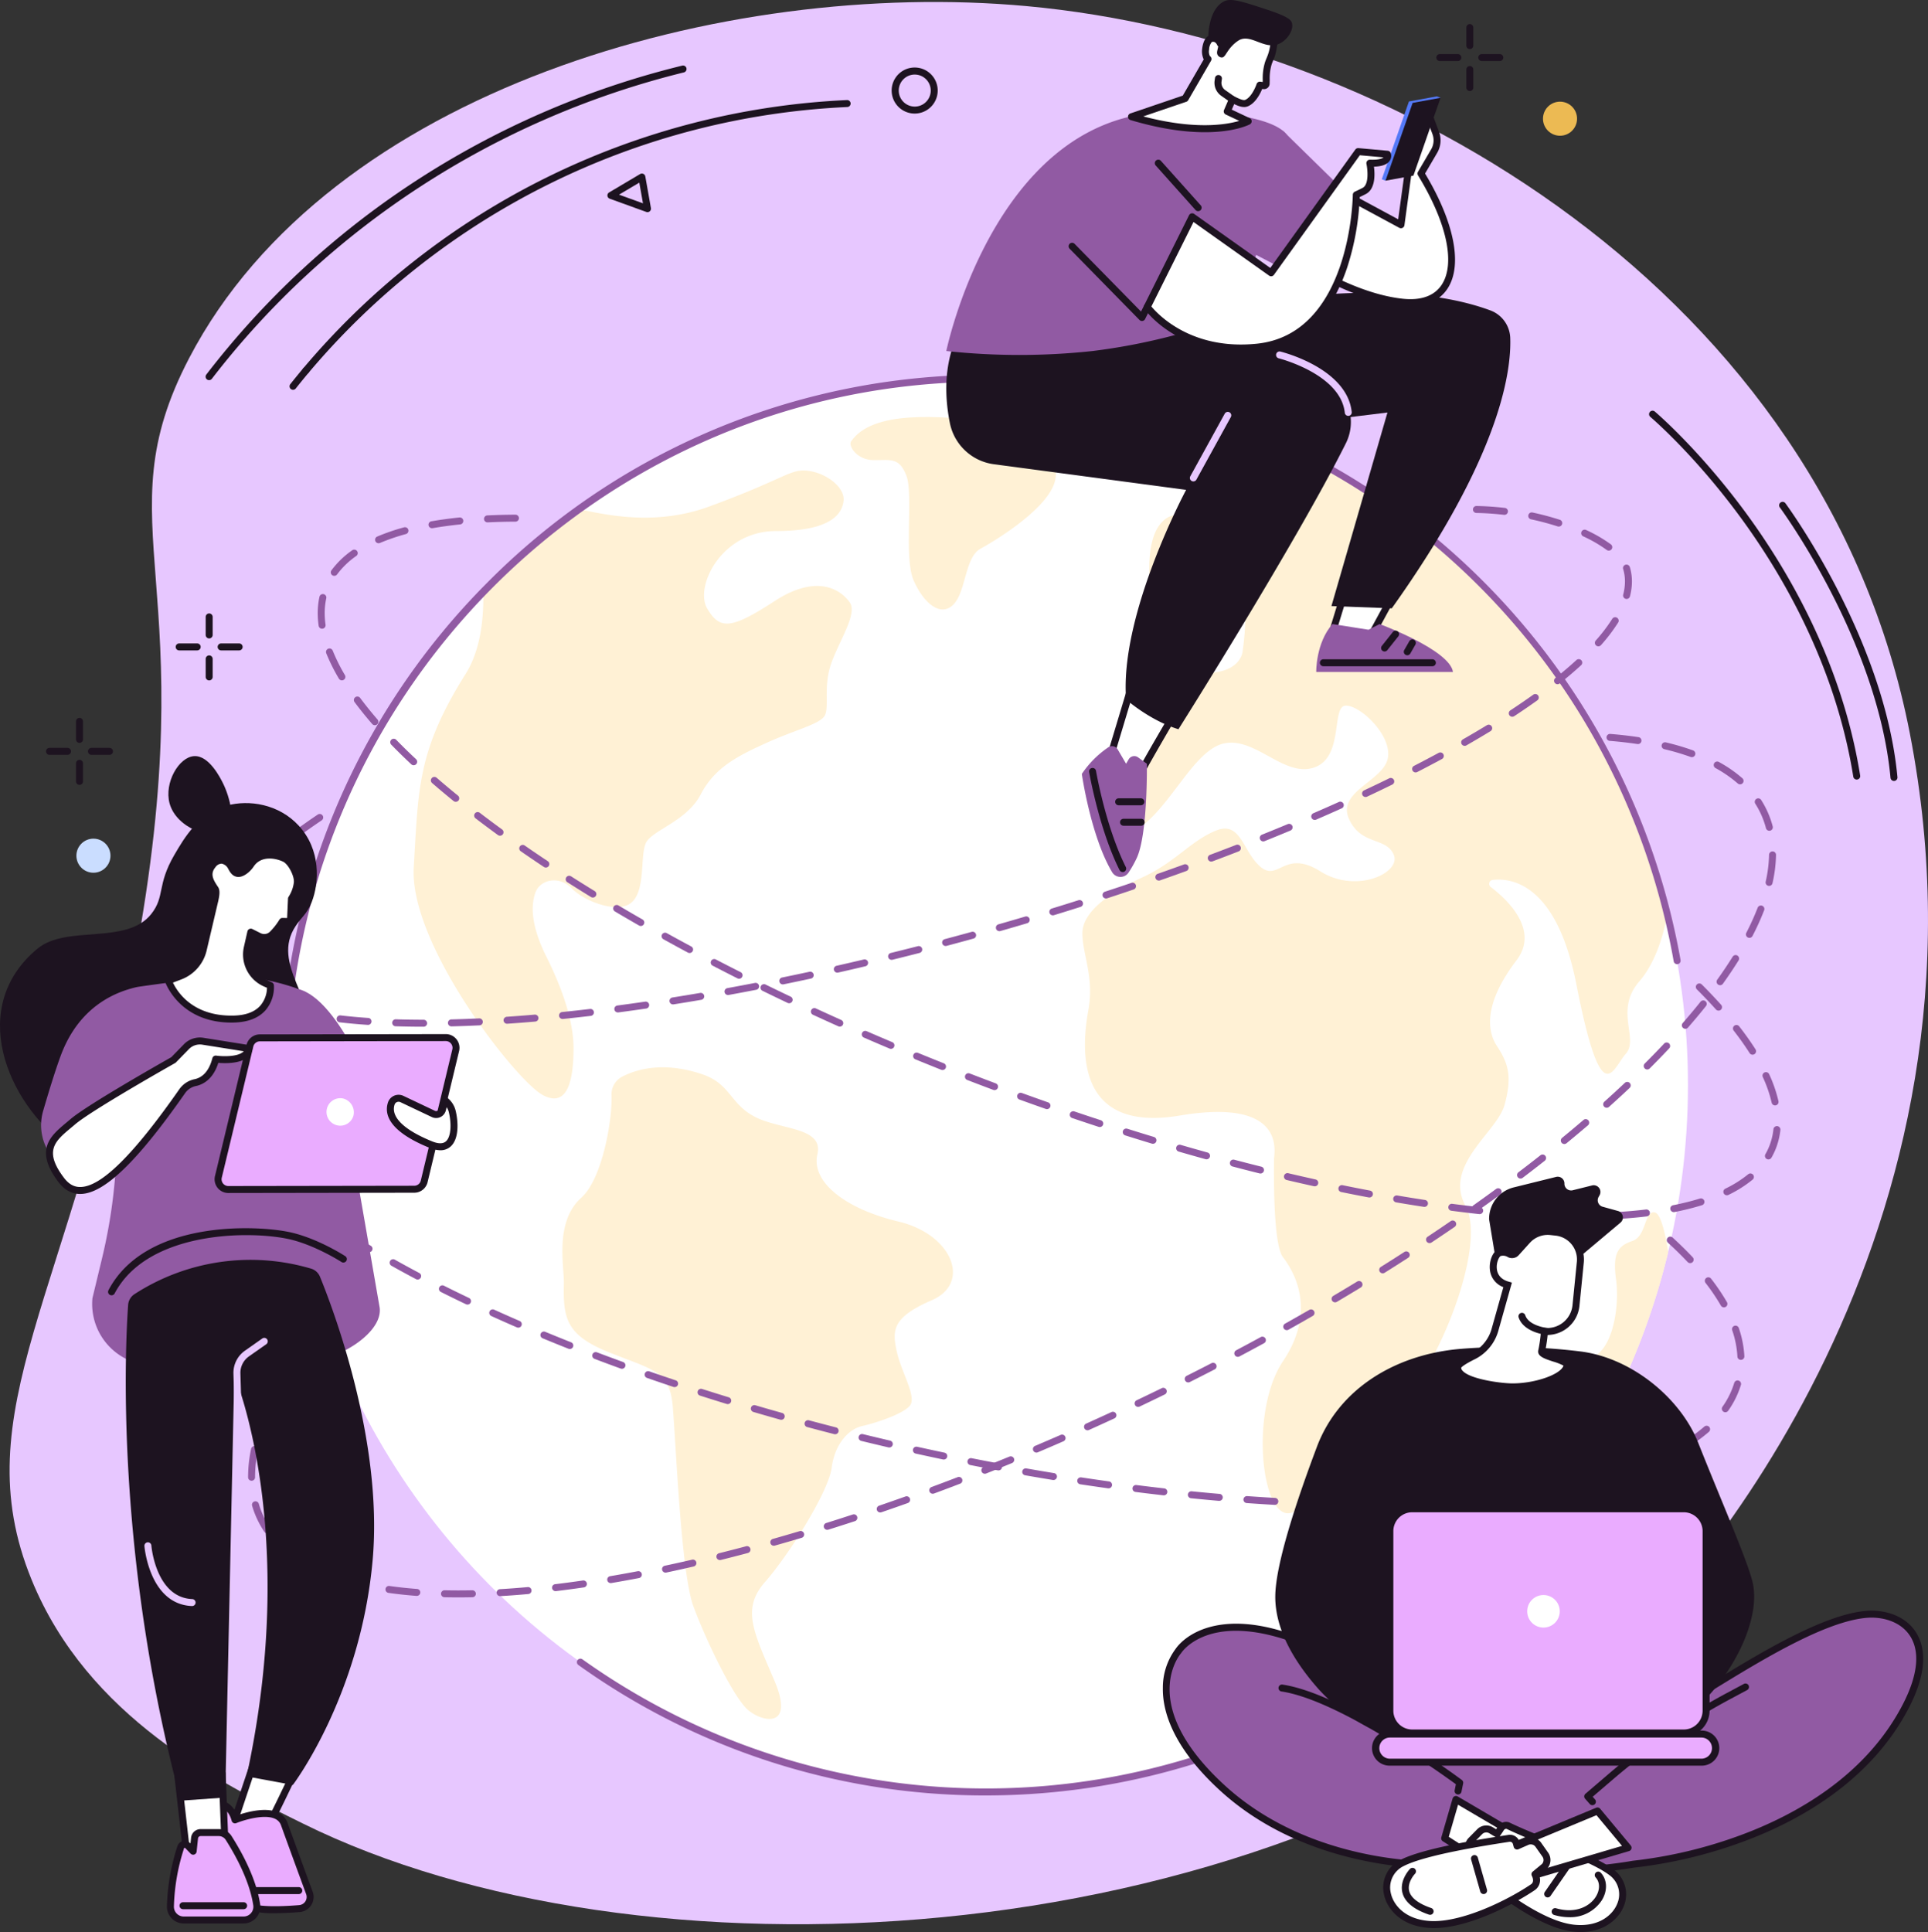 <svg xmlns="http://www.w3.org/2000/svg" width="666.409" height="667.754" viewBox="0 0 666.409 667.754">
  <rect x="0" y="0" width="666.409" height="667.754" fill="#333333" stroke="none"/>
  <g id="Global_network_connection" data-name="Global network connection" transform="translate(-2426.778 -186.655)">
    <path id="Path_102469" data-name="Path 102469" d="M2438.5,732.782c19.418,47.581,64.914,70.039,93.993,84.394,114.619,56.579,324.385,48.029,449.953-55.612,29.385-24.253,138.709-149.632,105.258-321.371-29.571-151.819-179.232-239.721-305.353-251.265-104.487-9.564-241.01,28.945-289.366,121.649-30.407,58.3,6.009,76.748-18.972,208.779C2452.394,633.631,2414.749,674.583,2438.5,732.782Z" transform="translate(-0.815 -0.168)" fill="#e7c7ff"/>
    <g id="Group_47845" data-name="Group 47845" transform="translate(2996.777 328.605)">
      <path id="Path_102470" data-name="Path 102470" d="M3208.468,490.937a1.205,1.205,0,0,1-1.188-1.014c-6.224-38.94-24.954-70.664-39.571-90.419-15.861-21.437-30.441-33.806-30.586-33.928a1.2,1.2,0,0,1,1.551-1.843c.148.124,14.9,12.635,30.929,34.281,14.793,19.981,33.751,52.08,40.055,91.528a1.2,1.2,0,0,1-1,1.379A1.18,1.18,0,0,1,3208.468,490.937Z" transform="translate(-3136.696 -363.45)" fill="#1d1320"/>
      <path id="Path_102471" data-name="Path 102471" d="M3232.383,499.142a1.2,1.2,0,0,1-1.2-1.092c-4.425-47.47-37.922-92.991-38.259-93.446a1.2,1.2,0,0,1,1.932-1.438c.341.459,34.237,46.506,38.724,94.66a1.2,1.2,0,0,1-1.086,1.311C3232.458,499.14,3232.421,499.142,3232.383,499.142Z" transform="translate(-3147.731 -371.182)" fill="#1d1320"/>
    </g>
    <g id="Group_47846" data-name="Group 47846" transform="translate(2497.848 209.299)">
      <path id="Path_102472" data-name="Path 102472" d="M2558.2,324.393a1.2,1.2,0,0,1-.922-1.978A261.282,261.282,0,0,1,2745.2,229.726a1.2,1.2,0,1,1,.108,2.406,258.87,258.87,0,0,0-186.188,91.831A1.2,1.2,0,0,1,2558.2,324.393Z" transform="translate(-2523.513 -217.787)" fill="#1d1320"/>
      <path id="Path_102473" data-name="Path 102473" d="M2552.639,352.511a1.2,1.2,0,0,1-.943-1.953c1.468-1.849,2.977-3.7,4.486-5.5a1.2,1.2,0,1,1,1.846,1.548c-1.5,1.782-2.991,3.614-4.446,5.446A1.2,1.2,0,0,1,2552.639,352.511Z" transform="translate(-2522.417 -240.435)" fill="#1d1320"/>
      <path id="Path_102474" data-name="Path 102474" d="M2516.5,323.6a1.2,1.2,0,0,1-.955-1.938,292.671,292.671,0,0,1,71.354-66.237,298.841,298.841,0,0,1,93.135-40.529,1.2,1.2,0,0,1,.576,2.34c-65,15.991-122.948,53.6-163.155,105.894A1.2,1.2,0,0,1,2516.5,323.6Z" transform="translate(-2515.294 -214.857)" fill="#1d1320"/>
      <path id="Path_102475" data-name="Path 102475" d="M2818.6,231.638a7.958,7.958,0,1,1,2.274-.333h0A7.993,7.993,0,0,1,2818.6,231.638Zm.008-13.487A5.537,5.537,0,1,0,2820.189,229h0a5.538,5.538,0,0,0-1.58-10.846Z" transform="translate(-2573.51 -215.032)" fill="#1d1320"/>
      <path id="Path_102476" data-name="Path 102476" d="M2702.114,274.7a1.207,1.207,0,0,1-.41-.072l-12.637-4.574a1.2,1.2,0,0,1-.2-2.169l10.7-6.349a1.2,1.2,0,0,1,1.8.826l1.938,10.924a1.2,1.2,0,0,1-1.185,1.415Zm-9.831-6.044,8.28,3-1.27-7.158Z" transform="translate(-2549.387 -224.023)" fill="#1d1320"/>
    </g>
    <g id="Group_47851" data-name="Group 47851" transform="translate(2491.448 316.191)">
      <g id="Group_47850" data-name="Group 47850" transform="translate(32.255)">
        <g id="Group_47848" data-name="Group 47848" transform="translate(1.204 1.204)">
          <ellipse id="Ellipse_4819" data-name="Ellipse 4819" cx="242.656" cy="244.299" rx="242.656" ry="244.299" fill="#fff"/>
          <g id="Group_47847" data-name="Group 47847" transform="translate(44.828 13.379)">
            <path id="Path_102477" data-name="Path 102477" d="M2793.092,374.626c-1,1.473,1.964,6.429,7.859,6.429s8.841-.989,11.3,5.44-.982,28.188,2.457,36.1,9.332,12.857,13.753,8.406,3.93-16.319,9.333-19.287,25.051-14.835,26.033-24.726-5.894-17.308-23.086-19.287S2800.459,363.746,2793.092,374.626Z" transform="translate(-2641.896 -366.151)" fill="#fff1d5"/>
            <path id="Path_102478" data-name="Path 102478" d="M2689.845,649.18a6.882,6.882,0,0,0-3.98,6.41c.389,8.295-3.1,28.962-10.432,35.563-9.336,8.407-5.9,23.556-6.041,29.671-.3,12.42,1.037,17.945,15.865,23.879s20.634,6.271,21.732,18.139,2.807,57.717,7.2,69.586,13.729,31.154,18.672,35.6,16.476,6.924,9.336-9.89-11.532-24.726-3.295-34.122,21.967-31.154,23.066-39.562,6.041-13.352,10.435-14.341,13.73-3.956,16.476-6.924-2.746-11.374-4.394-18.792-1.647-11.869,12.082-17.8,7.14-22.748-11.533-27.2-30.205-13.846-28.008-23.242-12.632-8.407-21.418-12.858-8.522-11.441-18.3-14.773C2704.088,644.027,2694.809,646.685,2689.845,649.18Z" transform="translate(-2617.455 -421.325)" fill="#fff1d5"/>
            <path id="Path_102479" data-name="Path 102479" d="M3036.075,586.306c-4.139-6.252-3.621-16.149,6.727-29.692,8.128-10.638-3.536-21.276-8.914-25.351a1.364,1.364,0,0,1,.686-2.442c6.665-.76,22.124,1.494,28.924,36.128,8.8,44.8,12.417,29.17,17.074,23.96s-4.056-14.937,4.657-25c5.491-6.345,8.279-15.6,9.7-23.147A244.467,244.467,0,0,0,2964.946,379.7c.094,7.8-1.774,34.972-33.385,23.767,0,0-19.661-9.377-15,28.649s20.7-2.6,23.8-4.167,11.383-3.646,7.761,21.878c0,0-.517,8.855-16.557,7.294s-19.144,6.25-19.144,10.418,1.553,15.105-7.243,22.919-6.209,28.128,5.691,21.357,20.179-28.128,31.044-30.212,20.7,11.981,31.043,8.334,5.692-21.357,10.866-21.357,16.039,10.418,14.487,18.232-17.592,11.459-13.452,20.836,12.935,6.25,15.522,12.5-12.935,13.543-25.353,5.73-14.487,3.646-20.7-1.563-6.726-16.147-15.522-12.5-13.97,10.939-25.353,16.148-20.7,11.98-20.7,19.273,4.139,15.106,2.069,26.567-5.691,42.713,31.561,36.462,32.6,13.022,32.6,15.106-.517,29.17,3.1,33.859,11.9,18.231,0,35.941-7.244,57.3,3.622,52.089,21.731-25.523,35.183-35.941,32.079-55.736,24.318-69.8,10.865-25.524,13.452-34.9S3040.215,592.556,3036.075,586.306Z" transform="translate(-2661.577 -368.822)" fill="#fff1d5"/>
            <path id="Path_102480" data-name="Path 102480" d="M2628.911,430.431c.218,8.678-.566,20.273-6.137,29.124-16.81,26.7-16.268,40.056-17.894,66.76s35.373,73.778,44.59,78.723,10.64-6.818,10.64-16.212-3.937-20.666-9.36-31.546-5.422-17.8-3.8-22.253,8.134-5.934,12.472-1.483,14.765,8.4,19.775,5.617c6.157-3.419,3.76-16.8,5.929-21.254s14.1-7.418,18.978-16.813,13.014-13.352,22.774-17.8,18.436-6.429,20.063-9.4-.543-9.891,2.168-17.8,9.218-17.308,6.507-21.265-10.844-10.384-26.027-.494-18.978,9.89-23.316,2.472,4.88-26.7,23.859-26.7,22.774-5.934,23.316-10.385-5.423-9.4-11.93-10.385-7.592,2.472-34.7,12.362c-18.095,6.6-34.908,2.9-43.5,1.138A263.523,263.523,0,0,0,2628.911,430.431Z" transform="translate(-2604.828 -370.688)" fill="#fff1d5"/>
            <path id="Path_102481" data-name="Path 102481" d="M3123.594,708.559c-3.666-.82-2.851,8.2-7.74,9.842s-6.924,4.1-5.7,13.124-.815,20.914-5.7,25.426-11.813,7.791-12.22,18.864-10.591,21.736-16.7,25.426-15.479,9.433-15.479,18.864c0,6.074-.16,13.838,1.243,19.809a244.392,244.392,0,0,0,66.914-117.67C3127.25,716.19,3125.689,709.027,3123.594,708.559Z" transform="translate(-2694.547 -433.626)" fill="#fff1d5"/>
          </g>
        </g>
        <g id="Group_47849" data-name="Group 47849">
          <path id="Path_102482" data-name="Path 102482" d="M2816.513,947.919a241.141,241.141,0,0,1-140.877-45.086,1.2,1.2,0,1,1,1.4-1.96,240.307,240.307,0,0,0,255.014,15.053,1.2,1.2,0,0,1,1.161,2.111A242.878,242.878,0,0,1,2816.513,947.919Z" transform="translate(-2572.652 -456.913)" fill="#915aa3"/>
          <path id="Path_102483" data-name="Path 102483" d="M2549.559,615.413a1.205,1.205,0,0,1-1.2-1.1c-.573-6.871-.864-13.876-.864-20.817A244.729,244.729,0,0,1,2618.918,419.9a242.674,242.674,0,0,1,329.895-13.88,246.174,246.174,0,0,1,82.639,144.258,1.2,1.2,0,0,1-2.373.418c-20.473-116.06-120.451-200.3-237.722-200.3-133.137,0-241.452,109.053-241.452,243.095,0,6.875.287,13.812.856,20.616a1.206,1.206,0,0,1-1.1,1.3C2549.626,615.411,2549.593,615.413,2549.559,615.413Z" transform="translate(-2547.496 -347.988)" fill="#915aa3"/>
        </g>
      </g>
      <path id="Path_102484" data-name="Path 102484" d="M2606.292,801.015c-1.635,0-3.267-.018-4.853-.055a1.205,1.205,0,0,1-1.177-1.232,1.223,1.223,0,0,1,1.232-1.177c3.1.071,6.308.071,9.582,0a1.23,1.23,0,0,1,1.229,1.18,1.206,1.206,0,0,1-1.18,1.229Q2608.677,801.014,2606.292,801.015Zm14.436-.438a1.2,1.2,0,0,1-.069-2.406c3.1-.181,6.315-.422,9.569-.719a1.2,1.2,0,1,1,.219,2.4c-3.28.3-6.525.541-9.648.723Zm-28.882-.084c-.031,0-.062,0-.092,0-3.33-.253-6.579-.6-9.656-1.039a1.2,1.2,0,1,1,.339-2.385c3.024.43,6.221.772,9.5,1.021a1.2,1.2,0,0,1-.09,2.405Zm48.073-1.651a1.2,1.2,0,0,1-.141-2.4c3.114-.374,6.316-.8,9.521-1.269a1.2,1.2,0,0,1,.348,2.384c-3.224.471-6.449.9-9.583,1.277A1.1,1.1,0,0,1,2639.918,798.842Zm-67.125-1.11a1.24,1.24,0,0,1-.269-.03,89.239,89.239,0,0,1-9.39-2.668,1.2,1.2,0,0,1,.792-2.276,86.232,86.232,0,0,0,9.134,2.594,1.2,1.2,0,0,1-.267,2.379Zm86.195-1.667a1.2,1.2,0,0,1-.2-2.391c3.091-.524,6.273-1.1,9.458-1.71a1.2,1.2,0,1,1,.453,2.366c-3.2.613-6.4,1.192-9.508,1.718A1.172,1.172,0,0,1,2658.987,796.065Zm18.93-3.62a1.2,1.2,0,0,1-.25-2.383c3.086-.654,6.244-1.354,9.387-2.08a1.2,1.2,0,1,1,.543,2.348c-3.158.728-6.33,1.432-9.429,2.088A1.224,1.224,0,0,1,2677.917,792.446ZM2554.688,791.3a1.2,1.2,0,0,1-.562-.14,47.02,47.02,0,0,1-8.219-5.457,1.2,1.2,0,0,1,1.546-1.848,44.57,44.57,0,0,0,7.8,5.176,1.2,1.2,0,0,1-.563,2.269Zm142.008-3.186a1.2,1.2,0,0,1-.29-2.373c3.06-.762,6.193-1.569,9.313-2.4a1.2,1.2,0,0,1,.619,2.327c-3.132.833-6.278,1.643-9.35,2.408A1.146,1.146,0,0,1,2696.7,788.112Zm18.624-4.952a1.2,1.2,0,0,1-.327-2.363c3.057-.863,6.165-1.766,9.237-2.682a1.2,1.2,0,0,1,.689,2.308c-3.084.919-6.2,1.824-9.271,2.691A1.188,1.188,0,0,1,2715.321,783.16Zm-175.105-4.271a1.2,1.2,0,0,1-1-.529,32.152,32.152,0,0,1-4.246-9.014,1.2,1.2,0,0,1,2.311-.678,29.788,29.788,0,0,0,3.929,8.341,1.2,1.2,0,0,1-1,1.88Zm193.575-1.232a1.2,1.2,0,0,1-.36-2.354c3.028-.948,6.11-1.937,9.16-2.937a1.2,1.2,0,0,1,.751,2.288c-3.062,1-6.154,2-9.191,2.947A1.2,1.2,0,0,1,2733.791,777.657Zm18.312-6a1.2,1.2,0,0,1-.39-2.344c3.031-1.038,6.087-2.106,9.083-3.174a1.2,1.2,0,0,1,.809,2.269c-3.005,1.071-6.071,2.142-9.112,3.184A1.182,1.182,0,0,1,2752.1,771.653Zm18.153-6.468a1.2,1.2,0,0,1-.417-2.334c2.984-1.1,6.013-2.247,9-3.394a1.2,1.2,0,0,1,.863,2.249c-3,1.151-6.038,2.3-9.031,3.4A1.192,1.192,0,0,1,2770.256,765.184ZM2534.78,760.7a1.2,1.2,0,0,1-1.2-1.192v-.252a47.125,47.125,0,0,1,1.038-9.567,1.2,1.2,0,0,1,2.359.491,44.719,44.719,0,0,0-.988,9.076v.229a1.2,1.2,0,0,1-1.192,1.216Zm253.472-2.422a1.2,1.2,0,0,1-.445-2.324c2.98-1.183,5.982-2.394,8.923-3.6a1.2,1.2,0,0,1,.915,2.228c-2.95,1.21-5.961,2.426-8.948,3.612A1.2,1.2,0,0,1,2788.252,758.282Zm17.83-7.313a1.2,1.2,0,0,1-.471-2.314c2.915-1.233,5.89-2.512,8.841-3.8a1.2,1.2,0,0,1,.964,2.208c-2.959,1.292-5.942,2.573-8.865,3.811A1.218,1.218,0,0,1,2806.082,750.969Zm17.664-7.707a1.2,1.2,0,0,1-.5-2.3q4.371-1.966,8.756-3.992a1.2,1.2,0,1,1,1.011,2.186q-4.4,2.032-8.779,4A1.2,1.2,0,0,1,2823.746,743.262ZM2538.5,741.908a1.2,1.2,0,0,1-1.128-1.626,88.967,88.967,0,0,1,3.94-8.932,1.2,1.2,0,0,1,2.15,1.086,86.679,86.679,0,0,0-3.834,8.688A1.2,1.2,0,0,1,2538.5,741.908Zm302.734-6.734a1.2,1.2,0,0,1-.518-2.292q4.363-2.074,8.668-4.178a1.2,1.2,0,1,1,1.057,2.164q-4.316,2.109-8.692,4.189A1.2,1.2,0,0,1,2841.238,735.174Zm17.315-8.462a1.2,1.2,0,0,1-.541-2.28q4.32-2.169,8.577-4.366a1.2,1.2,0,0,1,1.1,2.141q-4.269,2.2-8.6,4.378A1.19,1.19,0,0,1,2858.553,726.712ZM2547.107,724.7a1.205,1.205,0,0,1-1.025-1.836c1.623-2.638,3.428-5.362,5.365-8.094a1.2,1.2,0,1,1,1.965,1.393c-1.907,2.691-3.683,5.369-5.279,7.964A1.2,1.2,0,0,1,2547.107,724.7Zm328.573-6.826a1.2,1.2,0,0,1-.564-2.268c2.828-1.5,5.679-3.033,8.476-4.557a1.2,1.2,0,1,1,1.152,2.115c-2.8,1.529-5.665,3.066-8.5,4.569A1.19,1.19,0,0,1,2875.68,717.873Zm16.925-9.222a1.2,1.2,0,0,1-.59-2.255c2.795-1.566,5.611-3.164,8.369-4.751a1.2,1.2,0,1,1,1.2,2.087c-2.765,1.592-5.589,3.2-8.392,4.765A1.2,1.2,0,0,1,2892.605,708.651Zm16.7-9.616a1.2,1.2,0,0,1-.614-2.241c2.752-1.628,5.528-3.294,8.251-4.952a1.2,1.2,0,1,1,1.252,2.057c-2.731,1.664-5.516,3.335-8.276,4.968A1.2,1.2,0,0,1,2909.309,699.035Zm16.462-10.023a1.2,1.2,0,0,1-.64-2.225c2.708-1.7,5.44-3.432,8.119-5.163a1.2,1.2,0,1,1,1.307,2.025c-2.688,1.734-5.429,3.477-8.147,5.18A1.205,1.205,0,0,1,2925.771,689.012Zm16.195-10.451a1.2,1.2,0,0,1-.668-2.207c2.673-1.778,5.356-3.59,7.973-5.385a1.2,1.2,0,0,1,1.363,1.986c-2.626,1.8-5.318,3.62-8,5.4A1.2,1.2,0,0,1,2941.966,678.56Zm15.893-10.907a1.2,1.2,0,0,1-.7-2.187c2.625-1.86,5.251-3.753,7.8-5.623a1.2,1.2,0,0,1,1.425,1.943c-2.564,1.878-5.2,3.778-7.835,5.646A1.2,1.2,0,0,1,2957.858,667.654Zm15.545-11.4a1.205,1.205,0,0,1-.729-2.165c2.576-1.953,5.134-3.933,7.607-5.881a1.2,1.2,0,0,1,1.491,1.892c-2.483,1.958-5.054,3.946-7.641,5.909A1.2,1.2,0,0,1,2973.4,656.258Zm15.136-11.934a1.2,1.2,0,0,1-.764-2.136c2.512-2.06,4.991-4.137,7.368-6.171a1.2,1.2,0,1,1,1.566,1.83c-2.389,2.045-4.882,4.132-7.407,6.2A1.2,1.2,0,0,1,2988.539,644.324Zm14.638-12.537a1.2,1.2,0,0,1-.8-2.1c2.415-2.165,4.795-4.352,7.073-6.5a1.2,1.2,0,1,1,1.653,1.752c-2.293,2.163-4.688,4.364-7.119,6.543A1.2,1.2,0,0,1,3003.177,631.788Zm14.014-13.232a1.2,1.2,0,0,1-.85-2.057c2.3-2.3,4.553-4.616,6.686-6.887a1.2,1.2,0,0,1,1.755,1.65c-2.151,2.289-4.419,4.625-6.74,6.942A1.2,1.2,0,0,1,3017.191,618.556Zm13.182-14.057a1.2,1.2,0,0,1-.906-2c2.147-2.46,4.214-4.934,6.147-7.353a1.2,1.2,0,1,1,1.881,1.5c-1.953,2.446-4.044,4.947-6.214,7.433A1.2,1.2,0,0,1,3030.374,604.5Zm12-15.071a1.2,1.2,0,0,1-.978-1.905c1.921-2.683,3.713-5.352,5.325-7.936a1.2,1.2,0,0,1,2.043,1.275c-1.639,2.627-3.458,5.34-5.409,8.063A1.2,1.2,0,0,1,3042.376,589.429Zm10.142-16.362a1.2,1.2,0,0,1-1.07-1.756,88.415,88.415,0,0,0,3.915-8.649,1.2,1.2,0,0,1,2.247.867,91.139,91.139,0,0,1-4.022,8.886A1.2,1.2,0,0,1,3052.518,573.067Zm6.8-17.951a1.253,1.253,0,0,1-.265-.029,1.206,1.206,0,0,1-.911-1.44,45.841,45.841,0,0,0,1.16-9.271,1.221,1.221,0,0,1,1.223-1.185,1.207,1.207,0,0,1,1.185,1.224,48.3,48.3,0,0,1-1.218,9.76A1.205,1.205,0,0,1,3059.318,555.116Zm.083-19.056a1.2,1.2,0,0,1-1.164-.9,29.785,29.785,0,0,0-3.691-8.451,1.2,1.2,0,0,1,2.032-1.294,32.254,32.254,0,0,1,3.988,9.132,1.2,1.2,0,0,1-.858,1.471A1.186,1.186,0,0,1,3059.4,536.059Zm-10.12-16.047a1.2,1.2,0,0,1-.793-.3,43.319,43.319,0,0,0-7.688-5.323,1.2,1.2,0,0,1,1.16-2.111,45.68,45.68,0,0,1,8.116,5.622,1.2,1.2,0,0,1-.795,2.11Zm-16.686-9.4a1.2,1.2,0,0,1-.409-.071,84.437,84.437,0,0,0-9.1-2.687,1.2,1.2,0,1,1,.557-2.342,86.617,86.617,0,0,1,9.366,2.764,1.2,1.2,0,0,1-.41,2.337Zm-18.694-4.531a1.119,1.119,0,0,1-.179-.013c-3.012-.449-6.206-.812-9.492-1.079a1.2,1.2,0,0,1,.2-2.4c3.34.272,6.587.641,9.651,1.1a1.2,1.2,0,0,1-.175,2.4Z" transform="translate(-2512.497 -378.458)" fill="#915aa3"/>
      <path id="Path_102485" data-name="Path 102485" d="M2915.624,788.033q-1.732,0-3.48-.012a1.2,1.2,0,0,1,.007-2.409h.008q4.873.033,9.613-.026h.014A1.2,1.2,0,0,1,2921.8,788Q2918.74,788.033,2915.624,788.033Zm-13.106-.164h-.031c-3.168-.078-6.414-.185-9.649-.319a1.2,1.2,0,1,1,.1-2.407c3.222.133,6.456.24,9.611.317a1.2,1.2,0,0,1-.03,2.409Zm28.9-.092a1.2,1.2,0,0,1-.039-2.408c3.229-.107,6.459-.25,9.6-.426a1.2,1.2,0,0,1,.135,2.405c-3.16.177-6.407.321-9.655.428Zm-48.155-.7-.069,0c-3.167-.181-6.409-.39-9.633-.622a1.206,1.206,0,0,1-1.115-1.288,1.221,1.221,0,0,1,1.288-1.114c3.213.231,6.442.44,9.6.619a1.2,1.2,0,0,1-.068,2.407Zm67.393-.385a1.2,1.2,0,0,1-.1-2.4c3.242-.263,6.458-.57,9.56-.91a1.2,1.2,0,1,1,.263,2.394c-3.123.342-6.362.65-9.627.916C2950.724,786.692,2950.691,786.693,2950.658,786.693Zm-86.614-1c-.035,0-.07,0-.105,0-3.145-.272-6.379-.574-9.61-.9a1.2,1.2,0,0,1,.24-2.4c3.22.322,6.443.623,9.577.894a1.2,1.2,0,0,1-.1,2.4Zm105.769-1.115a1.2,1.2,0,0,1-.168-2.4c3.243-.462,6.429-.974,9.469-1.523a1.2,1.2,0,0,1,.428,2.371c-3.07.554-6.285,1.07-9.558,1.537A1.234,1.234,0,0,1,2969.813,784.581Zm-124.943-.8a1.1,1.1,0,0,1-.136-.008c-3.167-.36-6.39-.746-9.582-1.149a1.2,1.2,0,0,1,.3-2.39c3.183.4,6.4.788,9.552,1.146a1.2,1.2,0,0,1-.134,2.4Zm-19.118-2.416a1.316,1.316,0,0,1-.167-.011c-3.175-.441-6.388-.907-9.551-1.386a1.2,1.2,0,0,1,.361-2.382c3.151.478,6.356.943,9.52,1.383a1.2,1.2,0,0,1-.164,2.4Zm163.02-.222a1.2,1.2,0,0,1-.264-2.379c3.2-.723,6.322-1.513,9.277-2.349a1.2,1.2,0,0,1,.656,2.318c-3,.848-6.16,1.648-9.4,2.381A1.2,1.2,0,0,1,2988.772,781.14ZM2806.7,778.48a1.252,1.252,0,0,1-.2-.015c-3.118-.51-6.32-1.052-9.514-1.611a1.2,1.2,0,1,1,.415-2.373c3.185.557,6.377,1.1,9.488,1.606a1.2,1.2,0,0,1-.193,2.393Zm200.594-2.622a1.2,1.2,0,0,1-.4-2.339c3.118-1.11,6.09-2.31,8.833-3.566a1.2,1.2,0,0,1,1,2.191c-2.808,1.283-5.844,2.51-9.029,3.644A1.2,1.2,0,0,1,3007.292,775.858Zm-219.575-.7a1.157,1.157,0,0,1-.222-.021q-4.72-.882-9.475-1.824a1.2,1.2,0,0,1,.469-2.364q4.74.941,9.448,1.82a1.2,1.2,0,0,1-.219,2.389Zm-18.9-3.751a1.206,1.206,0,0,1-.249-.026q-4.7-.988-9.425-2.033a1.2,1.2,0,1,1,.521-2.352q4.714,1.043,9.4,2.027a1.2,1.2,0,0,1-.247,2.383Zm255.926-3.636a1.2,1.2,0,0,1-.627-2.234,56.465,56.465,0,0,0,7.631-5.514,1.2,1.2,0,1,1,1.578,1.819,58.905,58.905,0,0,1-7.957,5.752A1.2,1.2,0,0,1,3024.741,767.769ZM2750,767.241a1.194,1.194,0,0,1-.274-.031q-4.721-1.1-9.387-2.239a1.2,1.2,0,1,1,.573-2.34q4.653,1.137,9.36,2.233a1.2,1.2,0,0,1-.272,2.377Zm-18.723-4.577a1.2,1.2,0,0,1-.3-.038c-3.118-.8-6.259-1.622-9.335-2.447a1.2,1.2,0,1,1,.624-2.327c3.068.823,6.2,1.644,9.309,2.441a1.2,1.2,0,0,1-.3,2.371Zm-18.617-4.993a1.2,1.2,0,0,1-.326-.044c-3.071-.862-6.193-1.757-9.278-2.661a1.2,1.2,0,0,1,.678-2.312c3.075.9,6.188,1.794,9.251,2.653a1.2,1.2,0,0,1-.325,2.364Zm326.352-2.61a1.2,1.2,0,0,1-.983-1.9,28.643,28.643,0,0,0,4.059-8.235,1.2,1.2,0,0,1,2.307.693,31.062,31.062,0,0,1-4.4,8.929A1.2,1.2,0,0,1,3039.017,755.06Zm-344.847-2.813a1.19,1.19,0,0,1-.352-.053c-3.037-.929-6.137-1.9-9.213-2.882a1.2,1.2,0,1,1,.732-2.294c3.067.979,6.157,1.946,9.186,2.872a1.2,1.2,0,0,1-.353,2.357Zm-18.36-5.87a1.218,1.218,0,0,1-.381-.062c-3.038-1.013-6.112-2.061-9.137-3.113a1.2,1.2,0,1,1,.792-2.275c3.016,1.049,6.08,2.093,9.108,3.1a1.2,1.2,0,0,1-.381,2.347Zm-18.2-6.338a1.208,1.208,0,0,1-.411-.071c-3.04-1.1-6.085-2.235-9.051-3.36a1.2,1.2,0,0,1,.854-2.252c2.956,1.122,5.99,2.247,9.019,3.347a1.2,1.2,0,0,1-.411,2.336Zm386.782-3.074a1.2,1.2,0,0,1-1.2-1.146,33.482,33.482,0,0,0-1.8-9.091,1.2,1.2,0,0,1,2.282-.773,35.91,35.91,0,0,1,1.92,9.746,1.2,1.2,0,0,1-1.144,1.261Zm-404.8-3.762a1.183,1.183,0,0,1-.444-.085c-3.021-1.2-6.031-2.416-8.949-3.624a1.2,1.2,0,0,1,.922-2.226c2.907,1.2,5.905,2.419,8.915,3.611a1.2,1.2,0,0,1-.444,2.324Zm-17.809-7.377a1.194,1.194,0,0,1-.479-.1c-2.975-1.289-5.945-2.607-8.829-3.917a1.2,1.2,0,1,1,1-2.192c2.871,1.3,5.828,2.616,8.791,3.9a1.2,1.2,0,0,1-.48,2.309Zm416.74-7.02a1.206,1.206,0,0,1-1.044-.6,70.2,70.2,0,0,0-5.3-7.84,1.2,1.2,0,1,1,1.906-1.473,72.714,72.714,0,0,1,5.481,8.111,1.2,1.2,0,0,1-1.043,1.806Zm-434.288-.955a1.19,1.19,0,0,1-.518-.118c-2.908-1.386-5.829-2.815-8.68-4.244a1.2,1.2,0,0,1,1.079-2.153c2.838,1.423,5.744,2.843,8.637,4.224a1.2,1.2,0,0,1-.519,2.292ZM2587,709.2a1.2,1.2,0,0,1-.563-.141c-2.894-1.532-5.75-3.088-8.488-4.626a1.2,1.2,0,0,1,1.179-2.1c2.721,1.528,5.56,3.074,8.437,4.6A1.2,1.2,0,0,1,2587,709.2Zm439.849-5.677a1.2,1.2,0,0,1-.876-.378c-2.079-2.2-4.37-4.454-6.811-6.686a1.2,1.2,0,1,1,1.626-1.777c2.484,2.271,4.818,4.563,6.938,6.81a1.2,1.2,0,0,1-.877,2.031Zm-456.655-3.76a1.2,1.2,0,0,1-.617-.17c-2.82-1.683-5.59-3.394-8.231-5.083a1.2,1.2,0,1,1,1.3-2.029c2.621,1.676,5.369,3.373,8.168,5.044a1.2,1.2,0,0,1-.617,2.239Zm-16.231-10.393a1.2,1.2,0,0,1-.683-.214c-2.718-1.875-5.363-3.779-7.861-5.659a1.2,1.2,0,0,1,1.448-1.924c2.472,1.859,5.091,3.744,7.782,5.6a1.2,1.2,0,0,1-.685,2.2Zm-15.379-11.606a1.2,1.2,0,0,1-.77-.279c-2.569-2.141-5.016-4.3-7.273-6.431a1.2,1.2,0,0,1,1.653-1.753c2.219,2.093,4.629,4.224,7.161,6.333a1.2,1.2,0,0,1-.771,2.13Zm-13.97-13.245a1.2,1.2,0,0,1-.893-.4,93.668,93.668,0,0,1-6.181-7.539,1.2,1.2,0,0,1,1.945-1.423,90.924,90.924,0,0,0,6.021,7.343,1.2,1.2,0,0,1-.892,2.014Zm-11.226-15.57a1.2,1.2,0,0,1-1.066-.643,46.571,46.571,0,0,1-3.7-9.122,1.2,1.2,0,1,1,2.319-.648,44.267,44.267,0,0,0,3.51,8.647,1.2,1.2,0,0,1-1.065,1.766Zm-4.863-18.354h-.027a1.206,1.206,0,0,1-1.178-1.231,29.434,29.434,0,0,1,.7-5.736,28.932,28.932,0,0,1,1.23-4.073,1.2,1.2,0,1,1,2.248.862,26.655,26.655,0,0,0-1.765,9A1.2,1.2,0,0,1,2508.528,630.6Zm6.663-17.7a1.2,1.2,0,0,1-.94-1.957,44.37,44.37,0,0,1,7.04-6.935,1.2,1.2,0,0,1,1.5,1.884,41.948,41.948,0,0,0-6.658,6.555A1.2,1.2,0,0,1,2515.191,612.9Zm14.845-12.1a1.2,1.2,0,0,1-.6-2.251,89.684,89.684,0,0,1,8.749-4.332,1.2,1.2,0,0,1,.955,2.211,87.233,87.233,0,0,0-8.51,4.214A1.208,1.208,0,0,1,2530.036,600.8Z" transform="translate(-2507.323 -396.498)" fill="#915aa3"/>
      <path id="Path_102486" data-name="Path 102486" d="M2999.955,651.991c-1.966,0-3.995-.023-6.03-.071a1.2,1.2,0,0,1,.056-2.409c3.278.077,6.5.091,9.589.043h.018a1.2,1.2,0,0,1,.018,2.409Q3001.8,651.99,2999.955,651.991Zm13.261-.388a1.2,1.2,0,0,1-.074-2.406c3.307-.2,6.512-.493,9.526-.855a1.2,1.2,0,0,1,.288,2.392c-3.059.368-6.311.659-9.664.867Zm-28.891-.064-.067,0c-3.145-.175-6.391-.4-9.647-.676a1.2,1.2,0,0,1,.2-2.4c3.233.271,6.456.5,9.578.67a1.2,1.2,0,0,1-.066,2.408Zm-19.2-1.6c-.043,0-.088,0-.132-.006-3.145-.342-6.373-.731-9.594-1.155a1.2,1.2,0,1,1,.314-2.389c3.2.422,6.414.808,9.54,1.148a1.2,1.2,0,0,1-.128,2.4Zm67.2-.691a1.2,1.2,0,0,1-.233-2.386,91.024,91.024,0,0,0,9.222-2.3,1.2,1.2,0,0,1,.712,2.3,94.093,94.093,0,0,1-9.466,2.362A1.251,1.251,0,0,1,3032.327,649.248Zm-86.312-1.813a1.416,1.416,0,0,1-.182-.013c-3.14-.478-6.348-1-9.535-1.541a1.2,1.2,0,1,1,.406-2.374c3.172.542,6.366,1.058,9.491,1.533a1.2,1.2,0,0,1-.18,2.4Zm-19-3.241a1.2,1.2,0,0,1-.225-.021c-3.128-.59-6.316-1.218-9.474-1.865a1.2,1.2,0,1,1,.484-2.36c3.146.646,6.321,1.27,9.437,1.858a1.2,1.2,0,0,1-.222,2.388Zm123.623-.766a1.2,1.2,0,0,1-.527-2.287,39.344,39.344,0,0,0,7.88-4.975,1.2,1.2,0,1,1,1.537,1.855,41.743,41.743,0,0,1-8.363,5.286A1.2,1.2,0,0,1,3050.64,643.428Zm-142.5-3.1a1.215,1.215,0,0,1-.261-.028c-3.072-.678-6.238-1.4-9.411-2.148a1.2,1.2,0,0,1,.552-2.344c3.163.744,6.317,1.464,9.379,2.14a1.2,1.2,0,0,1-.258,2.381Zm-18.76-4.418a1.226,1.226,0,0,1-.292-.036c-3.085-.77-6.23-1.578-9.348-2.4a1.2,1.2,0,0,1,.614-2.329c3.109.821,6.244,1.625,9.318,2.393a1.2,1.2,0,0,1-.292,2.373Zm175.615-4.874a1.2,1.2,0,0,1-1.045-1.8,21.831,21.831,0,0,0,1.418-2.978,22.342,22.342,0,0,0,1.359-5.654,1.2,1.2,0,1,1,2.4.258,24.746,24.746,0,0,1-1.507,6.263,24.272,24.272,0,0,1-1.575,3.308A1.2,1.2,0,0,1,3064.993,631.033ZM2870.742,631a1.205,1.205,0,0,1-.322-.044c-3.118-.863-6.241-1.749-9.284-2.633a1.2,1.2,0,1,1,.671-2.313c3.033.881,6.148,1.764,9.256,2.625a1.2,1.2,0,0,1-.321,2.365Zm-18.509-5.366a1.23,1.23,0,0,1-.35-.051c-3.043-.922-6.145-1.879-9.219-2.847a1.2,1.2,0,0,1,.722-2.3q4.619,1.454,9.194,2.839a1.2,1.2,0,0,1-.348,2.357Zm-18.383-5.789a1.193,1.193,0,0,1-.375-.059q-4.56-1.491-9.155-3.049a1.2,1.2,0,0,1,.773-2.282q4.584,1.555,9.13,3.041a1.2,1.2,0,0,1-.374,2.349Zm-18.251-6.19a1.2,1.2,0,0,1-.4-.068q-4.53-1.589-9.088-3.243a1.2,1.2,0,0,1,.822-2.264q4.545,1.649,9.064,3.235a1.2,1.2,0,0,1-.4,2.34Zm251.682-1.286a1.2,1.2,0,0,1-1.174-.942,44.815,44.815,0,0,0-3.058-8.849,1.2,1.2,0,0,1,2.189-1,47.135,47.135,0,0,1,3.219,9.328,1.2,1.2,0,0,1-1.177,1.466Zm-269.8-5.286a1.2,1.2,0,0,1-.422-.076q-4.5-1.685-9.018-3.43a1.2,1.2,0,0,1,.868-2.247q4.509,1.741,8.995,3.422a1.2,1.2,0,0,1-.423,2.332Zm-17.978-6.943a1.207,1.207,0,0,1-.446-.085q-4.5-1.793-8.947-3.615a1.2,1.2,0,0,1,.914-2.229q4.432,1.817,8.923,3.605a1.2,1.2,0,0,1-.445,2.324Zm280-5.294a1.206,1.206,0,0,1-1.017-.557c-1.6-2.519-3.454-5.131-5.5-7.763a1.2,1.2,0,0,1,1.9-1.481c2.1,2.694,3.993,5.368,5.637,7.95a1.2,1.2,0,0,1-1.016,1.851Zm-297.835-2.02a1.193,1.193,0,0,1-.468-.1q-4.468-1.886-8.87-3.8a1.2,1.2,0,0,1,.961-2.208q4.39,1.909,8.847,3.791a1.2,1.2,0,0,1-.47,2.314ZM2744,585.134a1.213,1.213,0,0,1-.491-.1q-4.43-1.986-8.786-3.993a1.2,1.2,0,0,1,1.009-2.188q4.344,2,8.762,3.982a1.2,1.2,0,0,1-.493,2.3Zm303.747-5.526a1.2,1.2,0,0,1-.9-.4c-2.039-2.272-4.257-4.607-6.59-6.937a1.2,1.2,0,0,1,1.7-1.7c2.363,2.361,4.611,4.728,6.68,7.033a1.2,1.2,0,0,1-.9,2.009Zm-321.25-2.544a1.193,1.193,0,0,1-.516-.116c-2.922-1.387-5.847-2.8-8.694-4.191a1.2,1.2,0,1,1,1.058-2.164c2.839,1.39,5.756,2.8,8.669,4.179a1.2,1.2,0,0,1-.518,2.292Zm-17.312-8.472a1.2,1.2,0,0,1-.542-.129c-2.916-1.471-5.806-2.951-8.593-4.4a1.2,1.2,0,1,1,1.112-2.137c2.776,1.444,5.657,2.919,8.566,4.386a1.2,1.2,0,0,1-.544,2.279Zm-17.1-8.891a1.2,1.2,0,0,1-.569-.143c-2.843-1.525-5.695-3.079-8.477-4.62a1.2,1.2,0,1,1,1.167-2.108c2.772,1.536,5.615,3.085,8.448,4.6a1.2,1.2,0,0,1-.57,2.267Zm-16.861-9.341a1.2,1.2,0,0,1-.6-.159c-2.788-1.6-5.594-3.231-8.344-4.86a1.2,1.2,0,1,1,1.229-2.072c2.739,1.622,5.534,3.252,8.312,4.841a1.2,1.2,0,0,1-.6,2.25Zm-16.58-9.829a1.2,1.2,0,0,1-.63-.178c-2.754-1.692-5.508-3.416-8.187-5.125a1.2,1.2,0,0,1,1.3-2.031c2.667,1.7,5.41,3.418,8.153,5.1a1.2,1.2,0,0,1-.631,2.231Zm-16.248-10.373a1.2,1.2,0,0,1-.666-.2c-2.707-1.8-5.4-3.625-7.995-5.427a1.2,1.2,0,0,1,1.372-1.979c2.585,1.794,5.262,3.61,7.955,5.4a1.2,1.2,0,0,1-.667,2.207Zm-15.833-10.994a1.187,1.187,0,0,1-.707-.231c-2.647-1.924-5.255-3.87-7.75-5.782a1.2,1.2,0,0,1,1.465-1.912c2.479,1.9,5.07,3.833,7.7,5.746a1.2,1.2,0,0,1-.708,2.177Zm-15.3-11.729a1.2,1.2,0,0,1-.759-.269c-2.547-2.068-5.042-4.159-7.416-6.215a1.2,1.2,0,0,1,1.578-1.821c2.354,2.039,4.829,4.114,7.356,6.165a1.2,1.2,0,0,1-.76,2.14ZM2596.713,494.8a1.2,1.2,0,0,1-.824-.325c-2.43-2.275-4.76-4.557-6.924-6.782a1.2,1.2,0,1,1,1.727-1.68c2.139,2.2,4.442,4.453,6.844,6.7a1.2,1.2,0,0,1-.823,2.084Zm-13.41-13.831a1.2,1.2,0,0,1-.91-.415c-2.212-2.554-4.264-5.1-6.1-7.574a1.2,1.2,0,1,1,1.935-1.435c1.8,2.422,3.81,4.923,5.981,7.431a1.2,1.2,0,0,1-.91,1.993Zm-11.386-15.506a1.2,1.2,0,0,1-1.038-.593,64.586,64.586,0,0,1-4.369-8.768,1.2,1.2,0,0,1,2.237-.9,62.166,62.166,0,0,0,4.206,8.439,1.205,1.205,0,0,1-1.036,1.817Zm-6.848-17.841a1.205,1.205,0,0,1-1.191-1.034,30.883,30.883,0,0,1-.317-4.353,26.236,26.236,0,0,1,.6-5.65,1.2,1.2,0,1,1,2.352.519,23.83,23.83,0,0,0-.545,5.131,28.451,28.451,0,0,0,.294,4.012,1.205,1.205,0,0,1-1.023,1.363A1.245,1.245,0,0,1,2565.07,447.617Zm4.214-18.277a1.2,1.2,0,0,1-.972-1.913,30.727,30.727,0,0,1,7.176-6.926,1.2,1.2,0,0,1,1.39,1.968,28.368,28.368,0,0,0-6.62,6.377A1.2,1.2,0,0,1,2569.283,429.34Zm15.328-11.272a1.2,1.2,0,0,1-.474-2.312,71.977,71.977,0,0,1,9.259-3.182,1.2,1.2,0,0,1,.636,2.323,69.713,69.713,0,0,0-8.948,3.074A1.187,1.187,0,0,1,2584.611,418.068Zm18.505-5.2a1.2,1.2,0,0,1-.2-2.391c3.034-.527,6.273-.969,9.628-1.313a1.2,1.2,0,1,1,.246,2.4c-3.3.339-6.483.772-9.461,1.289A1.152,1.152,0,0,1,2603.116,412.866Zm19.153-2.014a1.2,1.2,0,0,1-.058-2.407c3.1-.149,6.363-.231,9.685-.245h0a1.2,1.2,0,0,1,0,2.409c-3.287.014-6.51.095-9.578.242Z" transform="translate(-2518.407 -359.855)" fill="#915aa3"/>
      <path id="Path_102487" data-name="Path 102487" d="M2590.788,584.444h0c-3.293,0-6.547-.056-9.671-.155a1.2,1.2,0,0,1,.038-2.408h.039c3.1.1,6.328.149,9.6.153a1.2,1.2,0,0,1,0,2.409Zm9.633-.119a1.2,1.2,0,0,1-.029-2.409c3.118-.078,6.35-.2,9.6-.352a1.2,1.2,0,0,1,.114,2.406c-3.271.157-6.52.276-9.657.355Zm-28.889-.515c-.028,0-.056,0-.084,0-3.329-.229-6.575-.527-9.65-.882a1.2,1.2,0,0,1,.278-2.393c3.037.352,6.247.646,9.539.874a1.2,1.2,0,0,1-.082,2.406Zm48.14-.4a1.2,1.2,0,0,1-.08-2.406c3.143-.214,6.368-.463,9.585-.74a1.2,1.2,0,1,1,.207,2.4c-3.231.279-6.471.529-9.629.744C2619.727,583.413,2619.7,583.414,2619.672,583.414Zm19.2-1.649a1.2,1.2,0,0,1-.121-2.4c3.137-.322,6.353-.679,9.559-1.056a1.2,1.2,0,1,1,.282,2.391c-3.218.381-6.447.737-9.6,1.061C2638.955,581.763,2638.914,581.765,2638.872,581.765Zm-86.468-.224a1.21,1.21,0,0,1-.214-.019c-3.386-.605-6.585-1.313-9.506-2.1a1.2,1.2,0,1,1,.627-2.325c2.856.77,5.986,1.462,9.3,2.055a1.2,1.2,0,0,1-.211,2.39Zm105.6-2.034a1.2,1.2,0,0,1-.156-2.4c3.13-.414,6.336-.861,9.529-1.326a1.2,1.2,0,0,1,.348,2.384c-3.2.467-6.42.915-9.56,1.331A1.226,1.226,0,0,1,2658.009,579.507Zm19.071-2.781a1.2,1.2,0,0,1-.187-2.394c3.131-.5,6.326-1.023,9.493-1.564a1.2,1.2,0,1,1,.406,2.374c-3.177.543-6.381,1.071-9.522,1.569A1.159,1.159,0,0,1,2677.08,576.727Zm-143.206-.337a1.2,1.2,0,0,1-.466-.094,42.272,42.272,0,0,1-8.662-4.775,1.2,1.2,0,0,1,1.427-1.941,39.876,39.876,0,0,0,8.169,4.495,1.2,1.2,0,0,1-.468,2.315Zm162.2-2.907a1.2,1.2,0,0,1-.215-2.389q4.694-.858,9.458-1.781a1.2,1.2,0,0,1,.459,2.365q-4.776.925-9.483,1.785A1.191,1.191,0,0,1,2696.077,573.483Zm18.92-3.668a1.2,1.2,0,0,1-.24-2.384q4.68-.959,9.417-1.98a1.2,1.2,0,1,1,.507,2.355q-4.75,1.024-9.441,1.985A1.2,1.2,0,0,1,2715,569.815Zm18.841-4.058a1.2,1.2,0,0,1-.265-2.379q4.663-1.055,9.376-2.167a1.2,1.2,0,0,1,.554,2.344q-4.724,1.114-9.4,2.172A1.229,1.229,0,0,1,2733.839,565.758Zm-214.76-1.087a1.2,1.2,0,0,1-1.066-.643,17.069,17.069,0,0,1-1.365-3.448,17.283,17.283,0,0,1-.605-4.564,19.171,19.171,0,0,1,.106-2,1.2,1.2,0,1,1,2.4.25,16.849,16.849,0,0,0-.093,1.745,14.613,14.613,0,0,0,1.693,6.889,1.2,1.2,0,0,1-1.065,1.766Zm233.515-3.343a1.2,1.2,0,0,1-.287-2.374q4.649-1.143,9.335-2.344a1.2,1.2,0,0,1,.6,2.333q-4.7,1.2-9.357,2.35A1.2,1.2,0,0,1,2752.593,561.327Zm18.67-4.783a1.2,1.2,0,0,1-.309-2.368q3.7-.986,7.432-2.007l1.857-.511a1.2,1.2,0,0,1,.642,2.323l-1.864.511q-3.731,1.022-7.447,2.011A1.185,1.185,0,0,1,2771.263,556.544Zm18.575-5.128a1.2,1.2,0,0,1-.33-2.362q4.65-1.33,9.242-2.689a1.2,1.2,0,1,1,.684,2.31q-4.6,1.362-9.265,2.7A1.211,1.211,0,0,1,2789.839,551.416Zm-269.52-5.163a1.2,1.2,0,0,1-1.065-1.766,50.2,50.2,0,0,1,5.514-8.168,1.2,1.2,0,1,1,1.868,1.521,47.818,47.818,0,0,0-5.25,7.771A1.2,1.2,0,0,1,2520.318,546.253Zm288-.307a1.2,1.2,0,0,1-.353-2.357q4.628-1.416,9.19-2.862a1.2,1.2,0,1,1,.728,2.3q-4.572,1.449-9.212,2.87A1.2,1.2,0,0,1,2808.322,545.946Zm18.374-5.823a1.2,1.2,0,0,1-.375-2.349q4.606-1.508,9.132-3.043a1.2,1.2,0,1,1,.773,2.282q-4.538,1.537-9.156,3.051A1.2,1.2,0,0,1,2826.7,540.122Zm18.258-6.187a1.2,1.2,0,0,1-.4-2.34q4.578-1.605,9.066-3.232a1.2,1.2,0,0,1,.821,2.265q-4.5,1.631-9.09,3.241A1.217,1.217,0,0,1,2844.953,533.935Zm-312.713-2.72a1.2,1.2,0,0,1-.839-2.068c2.181-2.116,4.621-4.3,7.253-6.479a1.2,1.2,0,0,1,1.539,1.853c-2.586,2.145-4.979,4.283-7.114,6.354A1.2,1.2,0,0,1,2532.24,531.215Zm330.834-3.85a1.2,1.2,0,0,1-.423-2.332c3.021-1.133,6.046-2.288,8.992-3.431a1.2,1.2,0,1,1,.872,2.245c-2.955,1.147-5.989,2.305-9.018,3.441A1.2,1.2,0,0,1,2863.074,527.365Zm17.969-6.977a1.2,1.2,0,0,1-.45-2.322c2.967-1.193,5.964-2.421,8.905-3.648a1.2,1.2,0,1,1,.927,2.224c-2.95,1.23-5.956,2.462-8.933,3.659A1.178,1.178,0,0,1,2881.043,520.388Zm-334.027-1.52a1.2,1.2,0,0,1-.716-2.173c2.484-1.835,5.15-3.711,7.921-5.576a1.2,1.2,0,0,1,1.346,2c-2.743,1.847-5.379,3.7-7.835,5.517A1.2,1.2,0,0,1,2547.017,518.868Zm351.815-5.9a1.2,1.2,0,0,1-.48-2.309c2.967-1.286,5.928-2.594,8.8-3.889a1.2,1.2,0,1,1,.99,2.2c-2.884,1.3-5.855,2.611-8.833,3.9A1.192,1.192,0,0,1,2898.832,512.964Zm17.575-7.923a1.2,1.2,0,0,1-.513-2.295c2.924-1.372,5.841-2.772,8.672-4.16a1.2,1.2,0,1,1,1.06,2.162c-2.843,1.395-5.773,2.8-8.708,4.178A1.2,1.2,0,0,1,2916.407,505.041Zm17.3-8.494a1.2,1.2,0,0,1-.551-2.275c2.9-1.489,5.757-3,8.5-4.484a1.2,1.2,0,1,1,1.146,2.118c-2.761,1.5-5.637,3.011-8.549,4.508A1.184,1.184,0,0,1,2933.71,496.547Zm16.949-9.183a1.2,1.2,0,0,1-.6-2.25c2.831-1.62,5.614-3.263,8.27-4.884a1.2,1.2,0,0,1,1.255,2.056c-2.675,1.632-5.478,3.287-8.329,4.919A1.2,1.2,0,0,1,2950.659,487.364Zm16.448-10.053a1.2,1.2,0,0,1-.661-2.21c2.758-1.811,5.42-3.634,7.912-5.417a1.2,1.2,0,1,1,1.4,1.958c-2.517,1.8-5.207,3.644-7.992,5.472A1.2,1.2,0,0,1,2967.107,477.311Zm15.647-11.247a1.2,1.2,0,0,1-.752-2.146c2.619-2.089,5.064-4.174,7.267-6.2a1.2,1.2,0,0,1,1.629,1.774c-2.243,2.061-4.731,4.183-7.393,6.308A1.207,1.207,0,0,1,2982.754,466.064Zm14.1-13.1a1.2,1.2,0,0,1-.9-2,57.292,57.292,0,0,0,5.7-7.49,1.2,1.2,0,1,1,2.04,1.28,59.883,59.883,0,0,1-5.94,7.809A1.2,1.2,0,0,1,2996.856,452.967Zm9.752-16.367a1.224,1.224,0,0,1-.3-.038,1.206,1.206,0,0,1-.865-1.468,18.227,18.227,0,0,0,.607-4.548,14.867,14.867,0,0,0-.519-3.927c-.028-.1-.06-.2-.095-.31a1.2,1.2,0,0,1,2.285-.762c.048.144.092.287.132.43a17.284,17.284,0,0,1,.606,4.569,20.615,20.615,0,0,1-.684,5.15A1.2,1.2,0,0,1,3006.609,436.6Zm-6.159-16.708a1.2,1.2,0,0,1-.715-.237,47.21,47.21,0,0,0-8.118-4.7,1.2,1.2,0,1,1,1.017-2.182,49.481,49.481,0,0,1,8.535,4.951,1.2,1.2,0,0,1-.718,2.172Zm-17.3-8.315a1.207,1.207,0,0,1-.369-.058,95.066,95.066,0,0,0-9.194-2.448,1.2,1.2,0,1,1,.5-2.355,97.424,97.424,0,0,1,9.428,2.511,1.2,1.2,0,0,1-.369,2.35Zm-47.572-2.851a1.2,1.2,0,0,1-.263-2.38,76.4,76.4,0,0,1,9.665-1.513,1.2,1.2,0,0,1,.222,2.4,74.121,74.121,0,0,0-9.359,1.465A1.209,1.209,0,0,1,2935.573,408.726Zm28.755-1.2c-.046,0-.093,0-.141-.007-3.18-.371-6.374-.586-9.494-.639a1.2,1.2,0,0,1,.041-2.409c3.2.055,6.473.275,9.732.654a1.2,1.2,0,0,1-.138,2.4Z" transform="translate(-2509.041 -359.121)" fill="#915aa3"/>
    </g>
    <g id="Group_47871" data-name="Group 47871" transform="translate(2426.778 447.984)">
      <g id="Group_47860" data-name="Group 47860">
        <g id="Group_47852" data-name="Group 47852">
          <path id="Path_102488" data-name="Path 102488" d="M2530.016,540.135c-6.892-7.459-17.14-9.029-24.84-6.925-9.747,2.662-14.662,11.095-18.128,17.041-6.127,10.513-3.168,14.32-7.984,20.427-8.529,10.815-29.22,3.655-39.293,11.961-24.206,19.959-11.012,52.948,10.444,68.521,14.309,10.385,33.773,4.379,39.068,2.744,16.072-4.959,42.7-14.676,45.281-37.88,1.733-15.6-14.193-28.111-5.636-41.117,2.178-3.312,3.983-4.211,5.6-8.353C2537.156,559.828,2537.747,548.5,2530.016,540.135Z" transform="translate(-2426.778 -516.118)" fill="#1d1320"/>
          <path id="Path_102489" data-name="Path 102489" d="M2519.146,537.989c3.662-2.971,1.345-11.731-1-16.457-.878-1.772-4.809-9.7-9.977-9.39-5.309.316-10.393,9.228-8.5,16.287C2502.041,537.255,2514.856,541.47,2519.146,537.989Z" transform="translate(-2441.065 -512.133)" fill="#1d1320"/>
        </g>
        <g id="Group_47853" data-name="Group 47853" transform="translate(14.202 75.951)">
          <path id="Path_102490" data-name="Path 102490" d="M2487.952,610.425a77.405,77.405,0,0,1,48,.218,19.658,19.658,0,0,1,13.5,16.44l16.389,94.369c.813,6.86-8.357,13.53-14.818,15.978-6.749,2.558-16.949,4.976-31.393,4.976-15.486,0-34.189-.088-40.469-2.838-.186-.082-.375-.167-.568-.257a21.233,21.233,0,0,1-12.045-21.174l3.338-13.871a184.253,184.253,0,0,0,5.079-46.732l-.54-27.469A19.683,19.683,0,0,1,2487.952,610.425Z" transform="translate(-2448.802 -606.728)" fill="#915aa3"/>
          <path id="Path_102491" data-name="Path 102491" d="M2582.806,652.085s-13.083-36.239-27.754-39.724l7.459,51.349Z" transform="translate(-2466.262 -607.838)" fill="#915aa3"/>
          <path id="Path_102492" data-name="Path 102492" d="M2451.134,672.712a17.566,17.566,0,0,1-5.966-18.688c1.8-6.172,4.063-13.606,6.037-18.984,6.752-18.4,20.747-22.509,26.2-23.812.858-.206,10.557-1.492,10.557-1.492l-5.837,56.289-24.935,10.213Z" transform="translate(-2444.467 -607.321)" fill="#915aa3"/>
        </g>
        <path id="Path_102493" data-name="Path 102493" d="M2474.5,738.546a1.191,1.191,0,0,1-.561-.139,1.2,1.2,0,0,1-.5-1.627c12.632-23.983,49.959-22.573,62.04-20.187,9.712,1.917,19.4,8.155,19.808,8.42a1.2,1.2,0,1,1-1.311,2.02c-.1-.063-9.716-6.252-18.964-8.077-14.617-2.887-48.383-2.052-59.442,18.947A1.2,1.2,0,0,1,2474.5,738.546Z" transform="translate(-2435.947 -552.186)" fill="#1d1320"/>
        <g id="Group_47857" data-name="Group 47857" transform="translate(74.173 96.077)">
          <g id="Group_47855" data-name="Group 47855">
            <g id="Group_47854" data-name="Group 47854">
              <path id="Path_102494" data-name="Path 102494" d="M2524.209,685.811l64.25-.1a3.544,3.544,0,0,0,3.435-2.7l10.9-45.334a3.543,3.543,0,0,0-3.445-4.39l-64.251.1a3.543,3.543,0,0,0-3.434,2.7l-10.9,45.334A3.543,3.543,0,0,0,2524.209,685.811Z" transform="translate(-2519.454 -632.09)" fill="#eaacff"/>
              <path id="Path_102495" data-name="Path 102495" d="M2523.908,686.72a4.747,4.747,0,0,1-4.609-5.882l10.9-45.327a4.74,4.74,0,0,1,4.6-3.619l64.25-.1h.008a4.746,4.746,0,0,1,4.608,5.882L2592.769,683a4.74,4.74,0,0,1-4.6,3.618l-64.25.1Zm75.153-52.517h0l-64.252.1a2.333,2.333,0,0,0-2.266,1.779l-10.9,45.327a2.339,2.339,0,0,0,2.27,2.9h0l64.251-.1a2.335,2.335,0,0,0,2.267-1.779l10.9-45.327a2.338,2.338,0,0,0-2.268-2.9Z" transform="translate(-2519.159 -631.794)" fill="#1d1320"/>
            </g>
            <path id="Path_102496" data-name="Path 102496" d="M2576.6,665.555a4.748,4.748,0,1,1-3.451-6.035A4.923,4.923,0,0,1,2576.6,665.555Z" transform="translate(-2528.634 -637.236)" fill="#fff"/>
          </g>
          <g id="Group_47856" data-name="Group 47856" transform="translate(59.55 20.977)">
            <path id="Path_102497" data-name="Path 102497" d="M2613.653,660.09l-.817,3.26a2.248,2.248,0,0,1-3.144,1.484l-10.868-5.155a2.662,2.662,0,0,0-3.671,1.554c-1.02,3.1-.161,8.6,13.678,14.206,8.454,3.426,8.756-5.856,7.377-11.518A6.971,6.971,0,0,0,2613.653,660.09Z" transform="translate(-2593.627 -658.216)" fill="#fff"/>
            <path id="Path_102498" data-name="Path 102498" d="M2611.809,677.092a10.051,10.051,0,0,1-3.73-.833c-14.249-5.775-15.679-11.724-14.37-15.7a3.841,3.841,0,0,1,2.136-2.326,3.884,3.884,0,0,1,3.194.061l10.869,5.155a1.043,1.043,0,0,0,1.459-.69l.818-3.259a1.2,1.2,0,0,1,1.845-.7,8.2,8.2,0,0,1,3.047,4.542c1.019,4.181,1.161,9.966-1.785,12.51A5.159,5.159,0,0,1,2611.809,677.092Zm-14.434-16.763a1.487,1.487,0,0,0-.581.119,1.414,1.414,0,0,0-.8.867c-1.4,4.237,3.215,8.752,12.987,12.712,2.138.866,3.732.868,4.735,0,1.889-1.632,1.943-6.324,1.02-10.117a5.405,5.405,0,0,0-.75-1.7l-.284,1.135a3.453,3.453,0,0,1-4.828,2.279l-10.868-5.155A1.478,1.478,0,0,0,2597.375,660.329Z" transform="translate(-2593.327 -657.92)" fill="#1d1320"/>
          </g>
        </g>
        <g id="Group_47858" data-name="Group 47858" transform="translate(15.898 97.258)">
          <path id="Path_102499" data-name="Path 102499" d="M2490.927,641.335s-28.856,16.257-34.806,21.357-12.405,8.973-3.99,20.092c7.153,9.451,19.748,1,41.954-30.847a7.411,7.411,0,0,1,4.517-2.815c2.225-.5,5.46-2.259,6.948-8.1,0,0,10.526,1.493,11.454-3.636l-15.808-2.516a6.5,6.5,0,0,0-5.786,1.864Z" transform="translate(-2446.878 -633.562)" fill="#fff"/>
          <path id="Path_102500" data-name="Path 102500" d="M2458.405,687.339c-2.929,0-5.463-1.387-7.535-4.124-8.456-11.175-2.735-15.955,2.8-20.579.456-.381.915-.764,1.37-1.155,5.813-4.981,32.344-19.993,34.848-21.407l4.361-4.479a7.683,7.683,0,0,1,6.86-2.21l15.787,2.512a1.2,1.2,0,0,1,1,1.4c-.933,5.159-8.85,4.979-11.758,4.728-1.822,5.844-5.478,7.5-7.568,7.971a6.178,6.178,0,0,0-3.791,2.329c-16.542,23.725-28.04,34.849-36.185,35.008Zm41.359-51.661a5.283,5.283,0,0,0-3.792,1.6l-4.482,4.6a1.206,1.206,0,0,1-.272.21c-.288.162-28.82,16.257-34.613,21.222-.464.4-.931.788-1.394,1.174-5.51,4.605-9.491,7.932-2.42,17.277,1.646,2.174,3.508,3.23,5.75,3.168,7.208-.14,18.413-11.254,34.256-33.977a8.565,8.565,0,0,1,5.241-3.3c2.033-.455,4.733-2.078,6.044-7.224a1.21,1.21,0,0,1,1.335-.9c2.1.3,7.651.519,9.518-1.506l-14.229-2.264A5.432,5.432,0,0,0,2499.764,635.678Zm-9.137,5.361h0Z" transform="translate(-2446.578 -633.266)" fill="#1d1320"/>
        </g>
        <g id="Group_47859" data-name="Group 47859" transform="translate(56.993 32.978)">
          <path id="Path_102501" data-name="Path 102501" d="M2530.615,582.8a4.026,4.026,0,0,0,4.657-.776,23.441,23.441,0,0,0,3.413-4.367l1.763.035a1.037,1.037,0,0,0,1.058-.992l.3-6.886a12.773,12.773,0,0,0,2.028-5.594c.211-2.559-2.07-7.156-4.377-8.284-3.127-1.526-8.77-2.35-11.718,2.081-1.266,1.9-3.323,3.269-4.567,3.049-1.172-.208-1.652-1.21-2.23-2.25-1.077-1.935-3.754-3.753-6.325-.695-2.605,3.1-.8,5.944.817,8.322.652.959-.053,3.62-.318,4.749l-3.812,16.242a12.942,12.942,0,0,1-7.969,9.128l-4.08,1.563s4.5,13.674,22.557,13.286c13.777-.3,12.721-11.6,12.721-11.6l-1.81-.8a10.822,10.822,0,0,1-6.187-12.291l1.214-5.36Z" transform="translate(-2498.056 -553.504)" fill="#fff"/>
          <path id="Path_102502" data-name="Path 102502" d="M2520.781,612.327c-18.1,0-22.912-13.979-22.959-14.122a1.2,1.2,0,0,1,.713-1.5l4.08-1.563a11.731,11.731,0,0,0,7.228-8.28l3.876-16.51c.587-2.451.553-3.279.421-3.542-1.49-2.19-4-5.879-.735-9.762a4.859,4.859,0,0,1,4.24-2.046,5.545,5.545,0,0,1,4.059,2.931l.114.2c.53.959.792,1.359,1.275,1.445.507.07,2.151-.722,3.353-2.53,3.093-4.651,9.036-4.554,13.25-2.5,2.886,1.409,5.292,6.527,5.049,9.465a13.85,13.85,0,0,1-2.038,5.854l-.29,6.58a2.256,2.256,0,0,1-2.24,2.143h-.047l-1.079-.022a24.738,24.738,0,0,1-3.218,4,5.22,5.22,0,0,1-6.052,1l-1.484-.743-.874,3.86a9.636,9.636,0,0,0,5.5,10.924l1.81.8a1.2,1.2,0,0,1,.712.989,12.314,12.314,0,0,1-2.9,8.667c-2.418,2.713-6.117,4.141-10.992,4.247C2521.29,612.325,2521.032,612.327,2520.781,612.327Zm-20.233-13.816c1.445,3.083,6.77,11.713,20.948,11.4,4.179-.089,7.29-1.247,9.246-3.44a9.768,9.768,0,0,0,2.313-6.16l-1.108-.489a12.049,12.049,0,0,1-6.875-13.658l1.214-5.36a1.2,1.2,0,0,1,1.714-.811l2.858,1.433h0a2.816,2.816,0,0,0,3.264-.549,22.336,22.336,0,0,0,3.238-4.143,1.232,1.232,0,0,1,1.054-.579l1.6.032.3-6.724a1.214,1.214,0,0,1,.177-.576,11.71,11.71,0,0,0,1.854-5.063c.181-2.187-1.932-6.236-3.705-7.1-2.37-1.157-7.55-2.3-10.187,1.666-1.323,1.99-3.791,3.922-5.779,3.567-1.662-.3-2.384-1.6-2.962-2.653l-.109-.2a3.213,3.213,0,0,0-2.184-1.7,2.632,2.632,0,0,0-2.166,1.2c-1.94,2.308-.854,4.3.891,6.87.836,1.227.419,3.362-.079,5.444l-.062.257-3.813,16.243a14.129,14.129,0,0,1-8.71,9.977Z" transform="translate(-2497.76 -553.206)" fill="#1d1320"/>
        </g>
      </g>
      <g id="Group_47870" data-name="Group 47870" transform="translate(43.461 174.108)">
        <g id="Group_47864" data-name="Group 47864" transform="translate(26.725 170.069)">
          <g id="Group_47861" data-name="Group 47861" transform="translate(7.653)">
            <path id="Path_102503" data-name="Path 102503" d="M2534.791,942.295l-9.567,28.547s10.422-.89,11.418-.695,13.186-26.035,13.186-26.035Z" transform="translate(-2524.02 -941.091)" fill="#fff"/>
            <path id="Path_102504" data-name="Path 102504" d="M2524.928,971.752a1.205,1.205,0,0,1-1.142-1.587l9.568-28.548a1.2,1.2,0,0,1,1.286-.813l15.037,1.818a1.2,1.2,0,0,1,.948,1.7c-.031.066-3.088,6.642-6.228,13.11-6.749,13.9-7.134,13.821-8.281,13.6-.7-.088-6.193.294-11.084.712C2525,971.75,2524.962,971.752,2524.928,971.752Zm10.4-28.439-8.676,25.882c3.057-.25,7.456-.584,9.229-.565,1.467-2.1,6.936-13.273,11.86-23.815Zm1.147,25.342c.038,0,.071.01.1.014C2536.539,968.663,2536.507,968.658,2536.474,968.655Z" transform="translate(-2523.724 -940.795)" fill="#1d1320"/>
          </g>
          <g id="Group_47863" data-name="Group 47863" transform="translate(0 16.571)">
            <g id="Group_47862" data-name="Group 47862">
              <path id="Path_102505" data-name="Path 102505" d="M2525.536,968.639s14.389-5.9,17.051,1.5c3.384,9.417,8.675,23.784,8.675,23.784a4.031,4.031,0,0,1-3.474,5.38c-5.259.423-13.1.765-16.757-.517-5.769-2.023-15.34-20.281-15.34-20.281l2.951-15.534S2523.861,962.239,2525.536,968.639Z" transform="translate(-2514.488 -961.732)" fill="#eaacff"/>
              <path id="Path_102506" data-name="Path 102506" d="M2539.035,1000.595a29.2,29.2,0,0,1-8.7-.967c-6.043-2.12-15.005-18.947-16.008-20.859a1.2,1.2,0,0,1-.117-.784l2.951-15.535a1.2,1.2,0,0,1,1.015-.968c2.006-.284,6.011.528,7.824,5.286,2.77-.969,9.586-2.98,13.946-1.041a6.25,6.25,0,0,1,3.476,3.709c3.345,9.3,8.62,23.631,8.672,23.775a5.235,5.235,0,0,1-4.508,7C2544.95,1000.422,2541.914,1000.595,2539.035,1000.595Zm-22.376-22.574c2.773,5.217,10.218,17.841,14.476,19.335,2.635.923,8.409,1.084,16.262.452a2.826,2.826,0,0,0,2.437-3.773c-.049-.134-5.329-14.469-8.676-23.782a3.875,3.875,0,0,0-2.187-2.324c-3.759-1.67-10.856.535-13.273,1.526a1.2,1.2,0,0,1-1.622-.809c-1.018-3.888-3.441-4.655-4.729-4.778Z" transform="translate(-2514.192 -961.433)" fill="#1d1320"/>
            </g>
            <path id="Path_102507" data-name="Path 102507" d="M2551.48,1001.4H2536.7a1.2,1.2,0,0,1,0-2.409h14.779a1.2,1.2,0,1,1,0,2.409Z" transform="translate(-2518.391 -968.835)" fill="#1d1320"/>
          </g>
        </g>
        <g id="Group_47868" data-name="Group 47868" transform="translate(14.242 176.338)">
          <g id="Group_47865" data-name="Group 47865" transform="translate(2.574)">
            <path id="Path_102508" data-name="Path 102508" d="M2503.351,950.848l3.251,28.717,13.078-3.587-1.007-25.874Z" transform="translate(-2502.146 -948.9)" fill="#fff"/>
            <path id="Path_102509" data-name="Path 102509" d="M2506.306,980.474a1.205,1.205,0,0,1-1.2-1.069l-3.251-28.718a1.205,1.205,0,0,1,1.138-1.338l15.323-.744a1.235,1.235,0,0,1,.873.315,1.211,1.211,0,0,1,.39.841l1.007,25.874a1.2,1.2,0,0,1-.885,1.208l-13.079,3.587A1.194,1.194,0,0,1,2506.306,980.474Zm-1.909-28.781,2.948,26.043,10.8-2.963-.923-23.7Z" transform="translate(-2501.851 -948.604)" fill="#1d1320"/>
          </g>
          <g id="Group_47867" data-name="Group 47867" transform="translate(0 20.407)">
            <g id="Group_47866" data-name="Group 47866">
              <path id="Path_102510" data-name="Path 102510" d="M2504.736,1005.731h20.692a4.585,4.585,0,0,0,4.541-5.256c-.692-4.674-2.943-12.423-9.688-23.084a4.03,4.03,0,0,0-3.4-1.872h-6.294a2.119,2.119,0,0,0-2.108,1.9l-.475,4.54L2506.1,980a1.43,1.43,0,0,0-2.385.546,72.588,72.588,0,0,0-3.569,20.511A4.593,4.593,0,0,0,2504.736,1005.731Z" transform="translate(-2498.94 -974.315)" fill="#eaacff"/>
              <path id="Path_102511" data-name="Path 102511" d="M2525.134,1006.64H2504.44a5.8,5.8,0,0,1-5.795-5.9,73.5,73.5,0,0,1,3.629-20.865,2.635,2.635,0,0,1,4.393-1.009l.111.114.207-1.983a3.317,3.317,0,0,1,3.306-2.977h6.294a5.2,5.2,0,0,1,4.417,2.431c6.878,10.87,9.159,18.807,9.861,23.552a5.788,5.788,0,0,1-5.73,6.637Zm-20.355-26.164a.317.317,0,0,0-.057.006.208.208,0,0,0-.16.145,71.079,71.079,0,0,0-3.508,20.157,3.387,3.387,0,0,0,3.386,3.447h20.693a3.383,3.383,0,0,0,3.349-3.876c-.669-4.515-2.863-12.1-9.515-22.617a2.842,2.842,0,0,0-2.382-1.31h-6.294a.912.912,0,0,0-.91.82l-.475,4.54a1.205,1.205,0,0,1-2.062.715l-1.9-1.958A.22.22,0,0,0,2504.779,980.475Z" transform="translate(-2498.645 -974.02)" fill="#1d1320"/>
            </g>
            <path id="Path_102512" data-name="Path 102512" d="M2526.219,1007.9h-20.956a1.2,1.2,0,0,1,0-2.409h20.956a1.2,1.2,0,0,1,0,2.409Z" transform="translate(-2499.712 -980.222)" fill="#1d1320"/>
          </g>
        </g>
        <g id="Group_47869" data-name="Group 47869">
          <path id="Path_102513" data-name="Path 102513" d="M2548.044,734.8a4.8,4.8,0,0,0-3-2.766,73.73,73.73,0,0,0-61.1,8.788,4.824,4.824,0,0,0-2.209,3.718c-.982,13.8-4.644,85.942,18.178,171.36l15.373-1.1,3.134-146.049s22.772,53.542,4.255,138.753l15.99,2.952s23.4-30.767,27.59-77.783C2569.954,791.09,2552.191,744.908,2548.044,734.8Z" transform="translate(-2480.907 -728.979)" fill="#1d1320"/>
          <path id="Path_102514" data-name="Path 102514" d="M2505.406,872.587h-.052c-14.733-.636-16.39-20.53-16.405-20.731a1.2,1.2,0,0,1,2.4-.181c.014.18,1.514,17.963,14.106,18.505a1.2,1.2,0,0,1-.052,2.408Z" transform="translate(-2482.491 -752.942)" fill="#e7c7ff"/>
          <path id="Path_102515" data-name="Path 102515" d="M2528.886,789.972a1.2,1.2,0,0,1-1.2-1.168l-.412-13.875a9.348,9.348,0,0,1,3.977-7.944l5.988-4.21a1.2,1.2,0,0,1,1.384,1.971l-5.987,4.209a6.948,6.948,0,0,0-2.955,5.9l.412,13.875a1.2,1.2,0,0,1-1.167,1.24Z" transform="translate(-2490.044 -735.597)" fill="#e7c7ff"/>
        </g>
      </g>
    </g>
    <g id="Group_47886" data-name="Group 47886" transform="translate(2828.716 593.349)">
      <g id="Group_47879" data-name="Group 47879" transform="translate(0 149.983)">
        <g id="Group_47872" data-name="Group 47872">
          <path id="Path_102516" data-name="Path 102516" d="M2948.034,941.356c-31.079-28.649-14.992-47.126-14.992-47.126s13.884-22.493,62.605,6.911,95.881,18.472,106.546,14.065,47.929-32.115,68.929-33.671c11.685-.866,25.672,7.921,13.4,31.668-25.374,49.111-94.281,54.714-94.281,54.714s-33.4,6.276-67.717.2C3022.527,968.114,2979.114,970,2948.034,941.356Z" transform="translate(-2927.676 -880.277)" fill="#915aa3"/>
          <path id="Path_102517" data-name="Path 102517" d="M3054.293,971.656a186.769,186.769,0,0,1-32.148-2.629c-2.753.079-45.009.77-75.223-27.081-16.383-15.1-19.668-27.483-19.539-35.211a22.38,22.38,0,0,1,4.392-13.517c.508-.77,4.332-6.112,13.763-8.033,12.992-2.648,29.962,2.275,50.436,14.631a133.335,133.335,0,0,0,66.946,19.539c18.861.392,33.087-3.311,38.517-5.556,3.136-1.3,8.917-4.834,15.609-8.932,16.353-10.01,38.748-23.719,53.692-24.826,5.544-.413,12.9,1.278,16.859,7.265,2.871,4.344,4.8,12.41-2.3,26.157-13.284,25.712-38.5,39.4-57.308,46.349a161.061,161.061,0,0,1-37.88,9.006A219.3,219.3,0,0,1,3054.293,971.656Zm-32.061-5.041a1.226,1.226,0,0,1,.209.018c33.707,5.971,66.953-.132,67.284-.194.042-.007.083-.013.125-.016a158.055,158.055,0,0,0,37.366-8.892c18.39-6.805,43.022-20.168,55.942-45.174,5.2-10.061,6.039-18.264,2.43-23.724-3.38-5.115-9.793-6.547-14.672-6.19-14.363,1.064-36.47,14.6-52.611,24.477-7.06,4.322-12.635,7.735-15.948,9.1-5.6,2.316-20.222,6.126-39.486,5.738a135.724,135.724,0,0,1-68.142-19.886c-47.158-28.46-60.825-7.526-60.958-7.31a1.222,1.222,0,0,1-.117.159c-.618.719-14.868,18.008,14.9,45.449,30.333,27.96,73.191,26.462,73.625,26.441Z" transform="translate(-2927.381 -879.982)" fill="#1d1320"/>
        </g>
        <g id="Group_47875" data-name="Group 47875" transform="translate(96.206 64.052)">
          <g id="Group_47873" data-name="Group 47873">
            <path id="Path_102518" data-name="Path 102518" d="M3052.6,961.258l19.521,11.469-14.31,7.8-9.11-5.833Z" transform="translate(-3047.499 -960.052)" fill="#fff"/>
            <path id="Path_102519" data-name="Path 102519" d="M3057.518,981.431a1.2,1.2,0,0,1-.649-.189l-9.11-5.833a1.2,1.2,0,0,1-.507-1.351l3.9-13.431a1.206,1.206,0,0,1,.711-.784,1.193,1.193,0,0,1,1.055.081l19.522,11.468a1.2,1.2,0,0,1-.034,2.1l-14.31,7.8A1.21,1.21,0,0,1,3057.518,981.431Zm-7.7-7.566,7.752,4.964,11.816-6.438-16.351-9.606Z" transform="translate(-3047.203 -959.756)" fill="#1d1320"/>
          </g>
          <g id="Group_47874" data-name="Group 47874" transform="translate(8.245 8.944)">
            <path id="Path_102520" data-name="Path 102520" d="M3059.9,977.559l2.918-2.952a3.228,3.228,0,0,1,3.969-.491l2.074,1.258,1.091-1.609a2.15,2.15,0,0,1,2.762-1.2c12.371,5.942,28.122,10.485,35.517,15.963,8.747,6.48,2.535,20.9-12.721,19.428-12.089-1.165-28.613-14.647-34.95-20.193a2.258,2.258,0,0,1,.584-3.767l.015-.006-1.614-2.321A3.228,3.228,0,0,1,3059.9,977.559Z" transform="translate(-3057.767 -971.192)" fill="#fff"/>
            <path id="Path_102521" data-name="Path 102521" d="M3097.418,1008.976q-1.117,0-2.315-.113c-12.392-1.195-29.045-14.725-35.628-20.486a3.465,3.465,0,0,1-.264-4.954l-.946-1.36a4.432,4.432,0,0,1,.486-5.645h0l2.918-2.952a4.414,4.414,0,0,1,5.45-.674l1.1.663.4-.588a3.605,3.605,0,0,1,1.989-1.781,3.016,3.016,0,0,1,2.341.1c4.817,2.314,10.167,4.421,15.34,6.458,8.1,3.19,15.752,6.2,20.371,9.624a10.669,10.669,0,0,1,3.721,12.663C3110.713,1004.261,3105.84,1008.976,3097.418,1008.976Zm-36.953-30.865a2.022,2.022,0,0,0-.222,2.577l1.614,2.321a1.2,1.2,0,0,1-.542,1.806,1.055,1.055,0,0,0-.255,1.75c6.41,5.609,22.58,18.774,34.274,19.9,8.51.827,13.287-3.473,14.794-7.4a8.215,8.215,0,0,0-2.906-9.864c-4.365-3.233-11.873-6.189-19.821-9.319-5.214-2.053-10.605-4.175-15.5-6.527a.605.605,0,0,0-.483-.006,1.222,1.222,0,0,0-.665.622,1.172,1.172,0,0,1-.1.169l-1.091,1.609a1.2,1.2,0,0,1-1.621.356l-2.075-1.258a2.015,2.015,0,0,0-2.488.307Z" transform="translate(-3057.472 -970.896)" fill="#1d1320"/>
          </g>
          <path id="Path_102522" data-name="Path 102522" d="M3100.822,1008.073a18.808,18.808,0,0,1-5.191-.77,1.2,1.2,0,1,1,.665-2.314c7.062,2.024,11.814-.9,13.737-4.011,1.477-2.391,1.453-5-.061-6.645a1.2,1.2,0,0,1,1.772-1.631c2.265,2.461,2.4,6.206.339,9.541A12.987,12.987,0,0,1,3100.822,1008.073Z" transform="translate(-3056.576 -966.173)" fill="#1d1320"/>
          <path id="Path_102523" data-name="Path 102523" d="M3092.74,1000.28a1.189,1.189,0,0,1-.684-.214,1.2,1.2,0,0,1-.305-1.676l7.208-10.412a1.2,1.2,0,0,1,1.981,1.371l-7.208,10.411A1.2,1.2,0,0,1,3092.74,1000.28Z" transform="translate(-3055.941 -965.216)" fill="#1d1320"/>
          <path id="Path_102524" data-name="Path 102524" d="M3083.471,996.8a1.2,1.2,0,0,1-1.087-1.721l4.941-10.391a1.2,1.2,0,0,1,2.175,1.035l-4.941,10.391A1.2,1.2,0,0,1,3083.471,996.8Z" transform="translate(-3054.114 -964.536)" fill="#1d1320"/>
        </g>
        <path id="Path_102525" data-name="Path 102525" d="M3111.594,953.4a1.2,1.2,0,0,1-.9-.408l-1.615-1.832a1.2,1.2,0,0,1,.121-1.712l8.134-6.962a228.949,228.949,0,0,1,40.766-27.869l5.856-3.134a1.2,1.2,0,0,1,1.137,2.123l-5.857,3.135a226.548,226.548,0,0,0-40.336,27.575l-7.206,6.168.807.914a1.2,1.2,0,0,1-.9,2Z" transform="translate(-2963.132 -886.162)" fill="#1d1320"/>
        <g id="Group_47878" data-name="Group 47878" transform="translate(76.173 68.031)">
          <g id="Group_47876" data-name="Group 47876" transform="translate(42.251)">
            <path id="Path_102526" data-name="Path 102526" d="M3106.979,966.213l-30.6,12.71,7.06,10.03,34.121-10.03Z" transform="translate(-3075.17 -965.008)" fill="#fff"/>
            <path id="Path_102527" data-name="Path 102527" d="M3083.138,989.862a1.2,1.2,0,0,1-.985-.511l-7.06-10.031a1.206,1.206,0,0,1,.523-1.806l30.6-12.71a1.207,1.207,0,0,1,1.388.343l10.575,12.71a1.2,1.2,0,0,1-.586,1.925l-34.121,10.032A1.205,1.205,0,0,1,3083.138,989.862Zm-5.209-10.7,5.7,8.1,31.535-9.27-8.836-10.619Z" transform="translate(-3074.874 -964.713)" fill="#1d1320"/>
          </g>
          <g id="Group_47877" data-name="Group 47877" transform="translate(0 9.432)">
            <path id="Path_102528" data-name="Path 102528" d="M3078.564,983.625l-2.392-3.392a3.228,3.228,0,0,0-3.834-1.138l-3.53,1.554-.281-1.025a2.256,2.256,0,0,0-2.528-1.636c-6.932,1.1-28.717,4.316-36.914,8.5-9.7,4.952-5.941,20.2,9.348,21.258,12.117.841,28.9-8.15,35.868-12.875,2.289-1.552.685-4.453.685-4.453l3.25-2.679A3.228,3.228,0,0,0,3078.564,983.625Z" transform="translate(-3022.548 -976.756)" fill="#fff"/>
            <path id="Path_102529" data-name="Path 102529" d="M3039.761,1008.711q-.866,0-1.706-.058c-9.874-.686-14.558-6.706-15.568-11.653a10.669,10.669,0,0,1,5.754-11.878c7.864-4.016,27.463-7.082,35.833-8.392l1.441-.226a3.458,3.458,0,0,1,3.775,2.192l2.265-1a4.431,4.431,0,0,1,5.3,1.546l2.392,3.392a4.432,4.432,0,0,1-.45,5.648.975.975,0,0,1-.1.089l-2.556,2.108a4.235,4.235,0,0,1-1.468,5.092C3067.777,1000.254,3052,1008.71,3039.761,1008.711Zm26.3-29.842a1.049,1.049,0,0,0-.166.014l-1.445.226c-7.546,1.18-27.59,4.316-35.11,8.158a8.215,8.215,0,0,0-4.49,9.251c.842,4.12,4.849,9.14,13.374,9.733,10.927.756,26.982-7.161,35.109-12.671,1.363-.925.351-2.795.308-2.874a1.2,1.2,0,0,1,.287-1.512l3.193-2.633a2.024,2.024,0,0,0,.166-2.536l-2.392-3.393a2.017,2.017,0,0,0-2.4-.713l-3.49,1.538a1.205,1.205,0,0,1-1.647-.785l-.281-1.025A1.052,1.052,0,0,0,3066.059,978.869Zm11.882,8.575h0Z" transform="translate(-3022.252 -976.461)" fill="#1d1320"/>
          </g>
          <path id="Path_102530" data-name="Path 102530" d="M3064.4,998.671a1.205,1.205,0,0,1-1.158-.874l-3.163-11.064a1.2,1.2,0,1,1,2.315-.662l3.164,11.063a1.205,1.205,0,0,1-.827,1.489A1.219,1.219,0,0,1,3064.4,998.671Z" transform="translate(-3029.699 -968.75)" fill="#1d1320"/>
          <path id="Path_102531" data-name="Path 102531" d="M3040.016,1006.926a1.183,1.183,0,0,1-.39-.065c-5.312-1.819-8.4-4.388-9.18-7.636-1.035-4.315,2.482-8,2.632-8.158a1.2,1.2,0,0,1,1.732,1.675c-.039.04-2.75,2.919-2.018,5.933.571,2.354,3.2,4.4,7.614,5.906a1.2,1.2,0,0,1-.39,2.344Z" transform="translate(-3023.83 -969.835)" fill="#1d1320"/>
        </g>
        <path id="Path_102532" data-name="Path 102532" d="M3039.236,949.784a1.221,1.221,0,0,1-.24-.023,1.2,1.2,0,0,1-.943-1.419l.424-2.1c-5.094-3.716-40.524-29.128-60.289-32.057a1.2,1.2,0,1,1,.353-2.381c21.822,3.232,60.358,31.745,61.988,32.956a1.205,1.205,0,0,1,.462,1.2l-.577,2.852A1.2,1.2,0,0,1,3039.236,949.784Z" transform="translate(-2937.192 -886.251)" fill="#1d1320"/>
      </g>
      <path id="Path_102533" data-name="Path 102533" d="M3140.8,847.914c-1.6-7.151-11.13-28.852-18.821-48.277-6.139-15.5-22.978-29.348-40.642-31.6a204.351,204.351,0,0,0-41.11-.931c-22.857,1.8-42.486,13.791-50.046,33.847-6.809,18.062-14.231,40.238-14.4,51.474-.179,11.966,7.052,23.4,14.943,32.282a60.181,60.181,0,0,0,39.49,19.608c21.909,2.029,56.095,4.063,71.623-1.01C3125.65,895.532,3144.664,865.222,3140.8,847.914Z" transform="translate(-2936.919 -707.63)" fill="#1d1320"/>
      <g id="Group_47883" data-name="Group 47883" transform="translate(72.297 113.57)">
        <g id="Group_47880" data-name="Group 47880" transform="translate(4.961)">
          <path id="Rectangle_4123" data-name="Rectangle 4123" d="M9.607,0H99.694A9.607,9.607,0,0,1,109.3,9.607V67.888A9.607,9.607,0,0,1,99.694,77.5H9.606A9.606,9.606,0,0,1,0,67.889V9.607A9.607,9.607,0,0,1,9.607,0Z" transform="translate(1.205 1.204)" fill="#eaacff"/>
          <path id="Path_102534" data-name="Path 102534" d="M3126.4,914.533h-93.874a8.928,8.928,0,0,1-8.918-8.917V843.547a8.928,8.928,0,0,1,8.918-8.917H3126.4a8.927,8.927,0,0,1,8.917,8.917v62.069A8.927,8.927,0,0,1,3126.4,914.533Zm-93.874-77.494a6.517,6.517,0,0,0-6.509,6.508v62.069a6.516,6.516,0,0,0,6.509,6.508H3126.4a6.516,6.516,0,0,0,6.509-6.508V843.547a6.516,6.516,0,0,0-6.509-6.508Z" transform="translate(-3023.604 -834.63)" fill="#1d1320"/>
        </g>
        <g id="Group_47881" data-name="Group 47881" transform="translate(0 77.868)">
          <path id="Path_102535" data-name="Path 102535" d="M3131.694,933.112H3023.78a4.856,4.856,0,0,0,0,9.712h107.913a4.856,4.856,0,1,0,0-9.712Z" transform="translate(-3017.721 -931.908)" fill="#eaacff"/>
          <path id="Path_102536" data-name="Path 102536" d="M3131.4,943.733H3023.485a6.06,6.06,0,0,1,0-12.121H3131.4a6.06,6.06,0,0,1,0,12.121Zm-107.913-9.712a3.652,3.652,0,0,0,0,7.3H3131.4a3.652,3.652,0,0,0,0-7.3Z" transform="translate(-3017.425 -931.612)" fill="#1d1320"/>
        </g>
        <g id="Group_47882" data-name="Group 47882" transform="translate(53.644 31.016)">
          <path id="Path_102537" data-name="Path 102537" d="M3095.481,878.882a5.622,5.622,0,1,1-5.623-5.622A5.622,5.622,0,0,1,3095.481,878.882Z" transform="translate(-3084.237 -873.26)" fill="#fff"/>
        </g>
      </g>
      <g id="Group_47885" data-name="Group 47885" transform="translate(100.719 0)">
        <g id="Group_47884" data-name="Group 47884" transform="translate(0 17.703)">
          <path id="Path_102538" data-name="Path 102538" d="M3084.3,751.268a9.953,9.953,0,0,0,10.9-8.91l1.506-15.006a9.474,9.474,0,0,0-8.383-10.363l-1.835-.2a9.538,9.538,0,0,0-8.129,3.086l-3.841,4.253a1.9,1.9,0,0,1-2.261.438c-1.027-.513-2.514-1.008-3.679-.389-1.981,1.051-4.263,8.974,3,11.06l-4.38,15.531a14.511,14.511,0,0,1-7.492,9.053c-2.642,1.316-5.239,2.831-5.353,3.747-.621,4.973,14.107,6.789,18.3,6.887,7.773.181,18.672-2.931,19.493-7.362.374-2.018-9.2-3-8.794-5.009A48.3,48.3,0,0,0,3084.3,751.268Z" transform="translate(-3053.119 -715.525)" fill="#fff"/>
          <path id="Path_102539" data-name="Path 102539" d="M3073.006,771.368c-.232,0-.46,0-.687-.007-2.827-.066-15-1.2-18.479-5.232a3.812,3.812,0,0,1-.989-3.009c.108-.867.671-2.016,6.012-4.676a13.331,13.331,0,0,0,6.87-8.3L3069.8,735.7a7.174,7.174,0,0,1-4.661-6.082c-.292-2.8.884-5.913,2.567-6.806,1.278-.678,2.932-.549,4.782.377a.7.7,0,0,0,.83-.168l3.841-4.253a10.773,10.773,0,0,1,9.156-3.476l1.835.2a10.715,10.715,0,0,1,9.449,11.68l-1.506,15.006a11.174,11.174,0,0,1-10.984,10.044c-.109,1.138-.343,3.036-.831,5.517a17.643,17.643,0,0,0,3.526,1.4c3,.978,5.595,1.823,5.216,3.868C3092.042,768.3,3080.941,771.367,3073.006,771.368Zm-17.773-7.844a1.444,1.444,0,0,0,.431,1.031c2.513,2.914,12.832,4.307,16.712,4.4,7.889.184,17.174-2.975,18.213-6.121a17.879,17.879,0,0,0-3.526-1.4c-3.011-.98-5.611-1.828-5.2-3.886a47.546,47.546,0,0,0,.932-6.624l.054-1.275,1.27.127a8.748,8.748,0,0,0,9.579-7.832l1.506-15.005a8.3,8.3,0,0,0-7.317-9.046l-1.835-.2a8.343,8.343,0,0,0-7.1,2.7l-3.841,4.253a3.119,3.119,0,0,1-3.693.707,3.091,3.091,0,0,0-2.576-.4c-.511.271-1.531,2.226-1.3,4.43.16,1.525.994,3.527,4.064,4.41l1.151.331-4.7,16.684a15.746,15.746,0,0,1-8.113,9.8C3056.215,762.454,3055.4,763.306,3055.233,763.524Z" transform="translate(-3052.823 -715.23)" fill="#1d1320"/>
        </g>
        <path id="Path_102540" data-name="Path 102540" d="M3090.256,759.421a1.173,1.173,0,0,1-.139-.008c-.807-.092-7.933-1.049-9.585-6.047a1.2,1.2,0,1,1,2.287-.756c1.2,3.64,7.313,4.381,7.573,4.41a1.2,1.2,0,0,1-.136,2.4Z" transform="translate(-3058.272 -704.732)" fill="#1d1320"/>
        <path id="Path_102541" data-name="Path 102541" d="M3069.781,719.752l-1.948-11.828a11.191,11.191,0,0,1,8.5-11.043l14.652-3.629a2.321,2.321,0,0,1,2.877,2.307h0a2.321,2.321,0,0,0,2.882,2.305l6.676-1.665a2.321,2.321,0,0,1,2.593,3.374l-.349.63a2.321,2.321,0,0,0,1.447,3.368l5.225,1.448a2.321,2.321,0,0,1,.98,3.959l-13.532,11.381s-2.167-9.845-11.9-8.385c-4.928.739-8.409,4.509-9.906,7.227-.576,1.046-1.7,2.916-3.5,1.261C3074.475,720.462,3075.655,716.439,3069.781,719.752Z" transform="translate(-3055.781 -693.182)" fill="#1d1320"/>
      </g>
    </g>
    <g id="Group_47898" data-name="Group 47898" transform="translate(2753.868 186.655)">
      <g id="Group_47891" data-name="Group 47891" transform="translate(0 101.175)">
        <g id="Group_47887" data-name="Group 47887" transform="translate(132.069 98.327)">
          <path id="Path_102542" data-name="Path 102542" d="M3005.812,436.631l-5.664,18.464,13.806.058,8.218-15.1Z" transform="translate(-2998.944 -435.426)" fill="#fff"/>
          <path id="Path_102543" data-name="Path 102543" d="M3013.658,456.061h0L2999.849,456a1.2,1.2,0,0,1-1.147-1.557l5.664-18.464a1.2,1.2,0,0,1,1.4-.826l16.36,3.417a1.2,1.2,0,0,1,.812,1.755l-8.219,15.1A1.2,1.2,0,0,1,3013.658,456.061ZM3001.48,453.6l11.464.047,7.1-13.05-13.7-2.861Z" transform="translate(-2998.648 -435.13)" fill="#1d1320"/>
        </g>
        <g id="Group_47888" data-name="Group 47888" transform="translate(55.663 131.393)">
          <path id="Path_102544" data-name="Path 102544" d="M2913.185,477.812l-8.2,27.229s9.429,10.02,8.882,9.274,16.443-29.219,16.443-29.219Z" transform="translate(-2903.782 -476.608)" fill="#fff"/>
          <path id="Path_102545" data-name="Path 102545" d="M2913.63,515.328c-.533,0-1.108-.6-2.326-1.86-.84-.873-1.954-2.041-3.064-3.212-2.218-2.339-4.426-4.685-4.426-4.685a1.2,1.2,0,0,1-.276-1.173l8.2-27.228a1.2,1.2,0,0,1,1.624-.76l17.127,7.284a1.2,1.2,0,0,1,.563,1.725c-5.949,9.97-15.477,26.3-16.264,28.591a1.205,1.205,0,0,1-.42.976A1.172,1.172,0,0,1,2913.63,515.328Zm.915-2.019Zm-8.5-8.883c2.283,2.425,5.367,5.684,7.07,7.451.992-2.085,3.131-5.928,7.431-13.349,3.138-5.415,6.345-10.83,7.729-13.158l-14.621-6.219Z" transform="translate(-2903.487 -476.312)" fill="#1d1320"/>
        </g>
        <g id="Group_47889" data-name="Group 47889" transform="translate(127.861 114.511)">
          <path id="Path_102546" data-name="Path 102546" d="M2993.408,471.845s-.2-9.929,5.6-16.559l12.472,1.964,3.836-1.964s24.272,8.957,25.353,16.559Z" transform="translate(-2993.407 -455.286)" fill="#915aa3"/>
          <path id="Path_102547" data-name="Path 102547" d="M3033.864,472.858h-37.681a1.2,1.2,0,0,1,0-2.409h37.681a1.2,1.2,0,0,1,0,2.409Z" transform="translate(-2993.717 -458.275)" fill="#1d1320"/>
          <path id="Path_102548" data-name="Path 102548" d="M3022.541,465.331a1.2,1.2,0,0,1-.942-1.953l3.807-4.795a1.2,1.2,0,1,1,1.887,1.5l-3.806,4.794A1.2,1.2,0,0,1,3022.541,465.331Z" transform="translate(-2998.912 -455.846)" fill="#1d1320"/>
          <path id="Path_102549" data-name="Path 102549" d="M3032.3,467.385a1.206,1.206,0,0,1-1.045-1.8l1.759-3.073a1.2,1.2,0,0,1,2.091,1.2l-1.758,3.074A1.2,1.2,0,0,1,3032.3,467.385Z" transform="translate(-3000.834 -456.59)" fill="#1d1320"/>
        </g>
        <g id="Group_47890" data-name="Group 47890" transform="translate(46.846 156.716)">
          <path id="Path_102550" data-name="Path 102550" d="M2892.5,517.454s3.09,21.632,10.5,33.981a3.348,3.348,0,0,0,5.623.148,37.571,37.571,0,0,0,2.781-4.911c3.936-8.116,3.577-32.744,3.577-32.744l-3.04-2.215a2.23,2.23,0,0,0-3.239.676l-.9,1.539-2.9-4.947a2.278,2.278,0,0,0-3.221-.753A34.083,34.083,0,0,0,2892.5,517.454Z" transform="translate(-2892.505 -507.85)" fill="#915aa3"/>
          <path id="Path_102551" data-name="Path 102551" d="M2907.237,553.2a1.2,1.2,0,0,1-1.077-.664c-7.1-14.142-10.483-33.708-10.516-33.9a1.2,1.2,0,1,1,2.374-.4c.034.193,3.359,19.412,10.3,33.228a1.2,1.2,0,0,1-1.076,1.745Z" transform="translate(-2893.12 -509.699)" fill="#1d1320"/>
          <path id="Path_102552" data-name="Path 102552" d="M2916.257,541.515h-6.1a1.2,1.2,0,0,1,0-2.409h6.1a1.2,1.2,0,0,1,0,2.409Z" transform="translate(-2895.746 -514.011)" fill="#1d1320"/>
          <path id="Path_102553" data-name="Path 102553" d="M2915.725,532.706h-7.667a1.2,1.2,0,1,1,0-2.409h7.667a1.2,1.2,0,1,1,0,2.409Z" transform="translate(-2895.333 -512.274)" fill="#1d1320"/>
        </g>
        <path id="Path_102554" data-name="Path 102554" d="M2932.87,321.234s66.241-17.513,106.978-2.463a10.549,10.549,0,0,1,6.886,9.54c.42,12.354-4.024,41.609-40.947,93.43l-20.854-.784,19.359-66.893-80.576,9.9Z" transform="translate(-2851.811 -312.666)" fill="#1d1320"/>
        <path id="Path_102555" data-name="Path 102555" d="M2840.35,326.254s-9.5,11.327-4.964,34.108a17.914,17.914,0,0,0,15.2,14.253l66.468,8.862s-23.024,42.808-20.75,72.434c0,0,8.08,7.214,18.09,10.3,0,0,40.776-64.587,57.85-98.789a16.426,16.426,0,0,0-4.548-20.32c-10.105-7.844-29.229-17.634-61.784-17.717C2851.538,329.246,2840.35,326.254,2840.35,326.254Z" transform="translate(-2834.16 -315.344)" fill="#1d1320"/>
        <path id="Path_102556" data-name="Path 102556" d="M2940.218,387.991a1.205,1.205,0,0,1-1.055-1.785l11.9-21.63a1.2,1.2,0,0,1,2.111,1.16l-11.9,21.63A1.2,1.2,0,0,1,2940.218,387.991Z" transform="translate(-2854.826 -322.774)" fill="#e7c7ff"/>
        <path id="Path_102557" data-name="Path 102557" d="M3001.075,360.205a1.2,1.2,0,0,1-1.2-1.077c-1.422-13.342-22.626-18.758-22.84-18.811a1.2,1.2,0,0,1,.579-2.338c.941.233,23.056,5.876,24.656,20.894a1.2,1.2,0,0,1-1.069,1.325A1.184,1.184,0,0,1,3001.075,360.205Z" transform="translate(-2862.14 -317.648)" fill="#e7c7ff"/>
      </g>
      <g id="Group_47895" data-name="Group 47895" transform="translate(0 33.308)">
        <path id="Path_102558" data-name="Path 102558" d="M2935.023,304.811a211.01,211.01,0,0,1-50.307,12.633,235.533,235.533,0,0,1-50.556,0s16.212-78.883,73.579-82.5c20.155-1.271,47.987,2.118,44.885,12.1C2944.765,272.352,2935.023,304.811,2935.023,304.811Z" transform="translate(-2834.16 -229.43)" fill="#915aa3"/>
        <g id="Group_47892" data-name="Group 47892" transform="translate(116.918 4.439)">
          <path id="Path_102559" data-name="Path 102559" d="M3027.233,256.207l4.538-7.754a7.386,7.386,0,0,0,.542-6.322l-2.61-6.963-6.862,20.18-2.531,18.55-21.386-11.544-17.645,21.5s20.078,14.721,39.555,16.812C3040.111,302.74,3043.966,283.609,3027.233,256.207Z" transform="translate(-2980.074 -233.964)" fill="#fff"/>
          <path id="Path_102560" data-name="Path 102560" d="M3023.31,301.732a27.175,27.175,0,0,1-2.9-.161c-19.574-2.1-39.309-16.43-40.139-17.038a1.2,1.2,0,0,1-.219-1.736l17.646-21.5a1.207,1.207,0,0,1,1.5-.3l19.855,10.719,2.3-16.827a1.139,1.139,0,0,1,.053-.226l6.862-20.179a1.2,1.2,0,0,1,1.121-.817,1.233,1.233,0,0,1,1.147.782l2.61,6.963a8.556,8.556,0,0,1-.63,7.353l-4.176,7.134c10.064,16.721,13.014,31.486,7.88,39.587C3033.612,299.6,3029.182,301.732,3023.31,301.732Zm-40.572-18.411c4.34,2.976,21.487,14.089,37.929,15.855,6.35.682,11.022-1.04,13.518-4.979,4.694-7.408,1.6-21.486-8.276-37.66a1.2,1.2,0,0,1-.011-1.236l4.538-7.754a6.158,6.158,0,0,0,.454-5.291l-1.427-3.807-5.739,16.88-2.516,18.434a1.206,1.206,0,0,1-1.766.9l-20.513-11.073Z" transform="translate(-2979.778 -233.668)" fill="#1d1320"/>
        </g>
        <path id="Path_102561" data-name="Path 102561" d="M2998.283,265.086l-22.616-22.153-13.715,40.587,19.8,10.291Z" transform="translate(-2859.347 -231.055)" fill="#915aa3"/>
        <g id="Group_47893" data-name="Group 47893" transform="translate(150.525)">
          <path id="Path_102562" data-name="Path 102562" d="M3022.911,257.284l-1.277-.491,9.382-26.893,9.656-1.761,1.277.491Z" transform="translate(-3021.634 -228.139)" fill="#5479f7"/>
          <path id="Path_102563" data-name="Path 102563" d="M3032.881,255.644l-9.656,1.761,9.382-26.893,9.656-1.761Z" transform="translate(-3021.948 -228.26)" fill="#1d1320"/>
        </g>
        <g id="Group_47894" data-name="Group 47894" transform="translate(68.255 17.885)">
          <path id="Path_102564" data-name="Path 102564" d="M2936.191,274.445l27.28,19.354,30.089-41.885,10.132.913s1.335,3.367-6.094,3.086c0,0,1.653,7.691-1.9,9.583-1.034.55-2.782,1.36-2.782,1.36s-.243,49.178-34.309,52.658c-26.228,2.679-37.934-13.924-37.934-13.924Z" transform="translate(-2919.466 -250.71)" fill="#fff"/>
          <path id="Path_102565" data-name="Path 102565" d="M2952.6,320.72c-22.541,0-32.75-14.084-33.207-14.732a1.2,1.2,0,0,1-.094-1.231l15.521-31.145a1.205,1.205,0,0,1,1.775-.446l26.3,18.662,29.391-40.913a1.216,1.216,0,0,1,1.086-.5l10.132.913a1.2,1.2,0,0,1,1.012.756,3.006,3.006,0,0,1-.375,2.756c-.887,1.255-2.666,1.91-5.414,1.987.339,2.587.536,7.68-2.762,9.432-.646.344-1.545.779-2.158,1.069a89.978,89.978,0,0,1-4.428,24.64c-5.813,17.134-16.515,26.971-30.948,28.445A57.674,57.674,0,0,1,2952.6,320.72Zm-30.805-15.57c2.313,2.793,13.928,15.165,36.4,12.87,32.589-3.329,33.225-50.985,33.227-51.465a1.2,1.2,0,0,1,.7-1.086c.017-.009,1.729-.8,2.722-1.332,2.248-1.195,1.671-6.5,1.292-8.266a1.2,1.2,0,0,1,.255-1.028,1.184,1.184,0,0,1,.967-.429c3.147.119,4.281-.455,4.674-.8l-8.181-.736-29.689,41.326a1.2,1.2,0,0,1-1.675.28l-26.131-18.541Z" transform="translate(-2919.17 -250.415)" fill="#1d1320"/>
        </g>
        <path id="Path_102566" data-name="Path 102566" d="M2938.888,273.186a1.2,1.2,0,0,1-.9-.4L2924.226,257.4a1.2,1.2,0,1,1,1.8-1.606l13.764,15.383a1.2,1.2,0,0,1-.9,2.007Z" transform="translate(-2851.851 -233.511)" fill="#1d1320"/>
        <path id="Path_102567" data-name="Path 102567" d="M2912.169,318.2a1.208,1.208,0,0,1-.861-.361l-24.15-24.622a1.205,1.205,0,0,1,1.721-1.688l22.966,23.415,1.074-2.157a1.2,1.2,0,1,1,2.157,1.074l-1.829,3.67a1.2,1.2,0,0,1-.89.652A1.139,1.139,0,0,1,2912.169,318.2Z" transform="translate(-2844.538 -240.562)" fill="#1d1320"/>
      </g>
      <g id="Group_47897" data-name="Group 47897" transform="translate(62.823)">
        <g id="Group_47896" data-name="Group 47896" transform="translate(0 4.623)">
          <path id="Path_102568" data-name="Path 102568" d="M2932.435,222.122l-18.529,6.3c27.792,8.285,40.317,1.57,40.317,1.57l-7.244-3.421,1.793-4.137c1.829.867,3.556,1.815,4.851,1.286,3-1.224,4.638-6.206,4.638-6.206l1.359.169a.719.719,0,0,0,.806-.691c.081-2.709-.021-4.726.751-7.025.761-2.265,1.346-2.241,2.049-7.753l-12.36-8.3-6.279,9.225s-1.078-2.5-3.391-1.646c-1.682.62-2.444,5.942-.874,6.995Z" transform="translate(-2912.701 -192.709)" fill="#fff"/>
          <path id="Path_102569" data-name="Path 102569" d="M2938.948,233.488c-6.424,0-14.929-1-25.683-4.2a1.2,1.2,0,0,1-.044-2.294l18.1-6.158,7.236-12.506a6.626,6.626,0,0,1-.523-3.821c.1-.867.586-3.751,2.45-4.439a3.57,3.57,0,0,1,3.754.714l5.337-7.84a1.205,1.205,0,0,1,1.668-.322l12.36,8.3a1.2,1.2,0,0,1,.523,1.151c-.54,4.231-1.04,5.393-1.569,6.622-.179.419-.349.814-.534,1.363a17.07,17.07,0,0,0-.659,5.388c-.008.413-.017.841-.03,1.289a1.921,1.921,0,0,1-2.159,1.85l-.415-.052c-.68,1.658-2.314,4.923-4.977,6.01-1.477.6-3.1-.026-4.7-.776l-.833,1.921,6.189,2.923a1.205,1.205,0,0,1,.055,2.151C2954.171,230.935,2949.217,233.488,2938.948,233.488Zm-21.277-5.469c17.86,4.7,28.626,2.888,33.163,1.55l-4.667-2.2a1.2,1.2,0,0,1-.59-1.568l1.794-4.137a1.2,1.2,0,0,1,.682-.649,1.215,1.215,0,0,1,.939.039l.509.244c1.262.607,2.69,1.287,3.371,1.016,2.04-.833,3.542-4.228,3.949-5.466a1.206,1.206,0,0,1,1.292-.82l.827.1q.008-.371.015-.729a19.131,19.131,0,0,1,.784-6.109c.217-.643.423-1.123.6-1.546a16.7,16.7,0,0,0,1.3-5.241l-10.745-7.22-5.607,8.235a1.2,1.2,0,0,1-2.1-.2c-.149-.33-.739-1.409-1.868-.992a4.451,4.451,0,0,0-.911,2.65,3.364,3.364,0,0,0,.3,2.218,1.2,1.2,0,0,1,.367,1.6l-7.888,13.635a1.2,1.2,0,0,1-.654.537Zm14.466-6.194h0Z" transform="translate(-2912.405 -192.413)" fill="#1d1320"/>
        </g>
        <path id="Path_102570" data-name="Path 102570" d="M2946.919,200.241s3.927-.337,3.649,1.437c-.389,2.474-.878,2.968-.423,3.949a1.732,1.732,0,0,0,1.453.9c1.155.015,1.533-1.907,3.58-4.043a11.877,11.877,0,0,1,2.289-1.881c3.968-2.349,8.467,2.963,13.285,1.436,3.207-1.016,5.746-4.806,5.117-7.361-.264-1.069-1.166-2.263-9.067-4.847-8-2.617-12-3.925-14.393-2.723C2946.793,189.924,2946.9,199.53,2946.919,200.241Z" transform="translate(-2919.207 -186.655)" fill="#1d1320"/>
        <path id="Path_102571" data-name="Path 102571" d="M2955.806,228.574a1.192,1.192,0,0,1-.69-.218l-3.168-2.219a5.486,5.486,0,0,1-2.294-5.291l.125-.87a1.2,1.2,0,0,1,2.384.341l-.125.87a3.089,3.089,0,0,0,1.291,2.978l3.167,2.219a1.2,1.2,0,0,1-.691,2.191Z" transform="translate(-2919.735 -193.018)" fill="#1d1320"/>
      </g>
    </g>
    <g id="Group_47901" data-name="Group 47901" transform="translate(2442.685 398.674)">
      <g id="Group_47899" data-name="Group 47899" transform="translate(0 36.099)">
        <path id="Path_102572" data-name="Path 102572" d="M2460.7,504.315a1.2,1.2,0,0,1-1.2-1.2v-6.227a1.2,1.2,0,0,1,2.409,0v6.227A1.2,1.2,0,0,1,2460.7,504.315Z" transform="translate(-2449.135 -495.679)" fill="#1d1320"/>
        <path id="Path_102573" data-name="Path 102573" d="M2460.7,522.38a1.2,1.2,0,0,1-1.2-1.2v-6.227a1.2,1.2,0,0,1,2.409,0v6.227A1.2,1.2,0,0,1,2460.7,522.38Z" transform="translate(-2449.135 -499.24)" fill="#1d1320"/>
        <path id="Path_102574" data-name="Path 102574" d="M2454.021,511h-6.226a1.2,1.2,0,0,1,0-2.409h6.226a1.2,1.2,0,0,1,0,2.409Z" transform="translate(-2446.59 -498.224)" fill="#1d1320"/>
        <path id="Path_102575" data-name="Path 102575" d="M2472.086,511h-6.227a1.2,1.2,0,0,1,0-2.409h6.227a1.2,1.2,0,0,1,0,2.409Z" transform="translate(-2450.151 -498.224)" fill="#1d1320"/>
      </g>
      <g id="Group_47900" data-name="Group 47900" transform="translate(44.819)">
        <path id="Path_102576" data-name="Path 102576" d="M2516.526,459.354a1.2,1.2,0,0,1-1.2-1.2v-6.227a1.2,1.2,0,0,1,2.409,0v6.227A1.2,1.2,0,0,1,2516.526,459.354Z" transform="translate(-2504.956 -450.719)" fill="#1d1320"/>
        <path id="Path_102577" data-name="Path 102577" d="M2516.526,477.42a1.2,1.2,0,0,1-1.2-1.2v-6.227a1.2,1.2,0,0,1,2.409,0v6.227A1.2,1.2,0,0,1,2516.526,477.42Z" transform="translate(-2504.956 -454.279)" fill="#1d1320"/>
        <path id="Path_102578" data-name="Path 102578" d="M2509.843,466.038h-6.228a1.2,1.2,0,0,1,0-2.409h6.228a1.2,1.2,0,0,1,0,2.409Z" transform="translate(-2502.411 -453.263)" fill="#1d1320"/>
        <path id="Path_102579" data-name="Path 102579" d="M2527.908,466.038h-6.226a1.2,1.2,0,0,1,0-2.409h6.226a1.2,1.2,0,1,1,0,2.409Z" transform="translate(-2505.972 -453.263)" fill="#1d1320"/>
      </g>
      <circle id="Ellipse_4820" data-name="Ellipse 4820" cx="5.888" cy="5.888" r="5.888" transform="translate(10.499 77.84)" fill="#caddff"/>
    </g>
    <g id="Group_47903" data-name="Group 47903" transform="translate(2923.245 194.976)">
      <g id="Group_47902" data-name="Group 47902">
        <path id="Path_102580" data-name="Path 102580" d="M3059.229,205.653a1.2,1.2,0,0,1-1.2-1.2v-6.227a1.2,1.2,0,1,1,2.409,0v6.227A1.2,1.2,0,0,1,3059.229,205.653Z" transform="translate(-3047.659 -197.018)" fill="#1d1320"/>
        <path id="Path_102581" data-name="Path 102581" d="M3059.229,223.719a1.2,1.2,0,0,1-1.2-1.2v-6.227a1.2,1.2,0,1,1,2.409,0v6.227A1.2,1.2,0,0,1,3059.229,223.719Z" transform="translate(-3047.659 -200.579)" fill="#1d1320"/>
        <path id="Path_102582" data-name="Path 102582" d="M3052.545,212.338h-6.227a1.2,1.2,0,0,1,0-2.409h6.227a1.2,1.2,0,0,1,0,2.409Z" transform="translate(-3045.114 -199.563)" fill="#1d1320"/>
        <path id="Path_102583" data-name="Path 102583" d="M3070.611,212.338h-6.226a1.2,1.2,0,0,1,0-2.409h6.226a1.2,1.2,0,0,1,0,2.409Z" transform="translate(-3048.675 -199.563)" fill="#1d1320"/>
      </g>
      <circle id="Ellipse_4821" data-name="Ellipse 4821" cx="5.888" cy="5.888" r="5.888" transform="translate(34.422 32.703) rotate(-45)" fill="#ecba53"/>
    </g>
  </g>
</svg>
